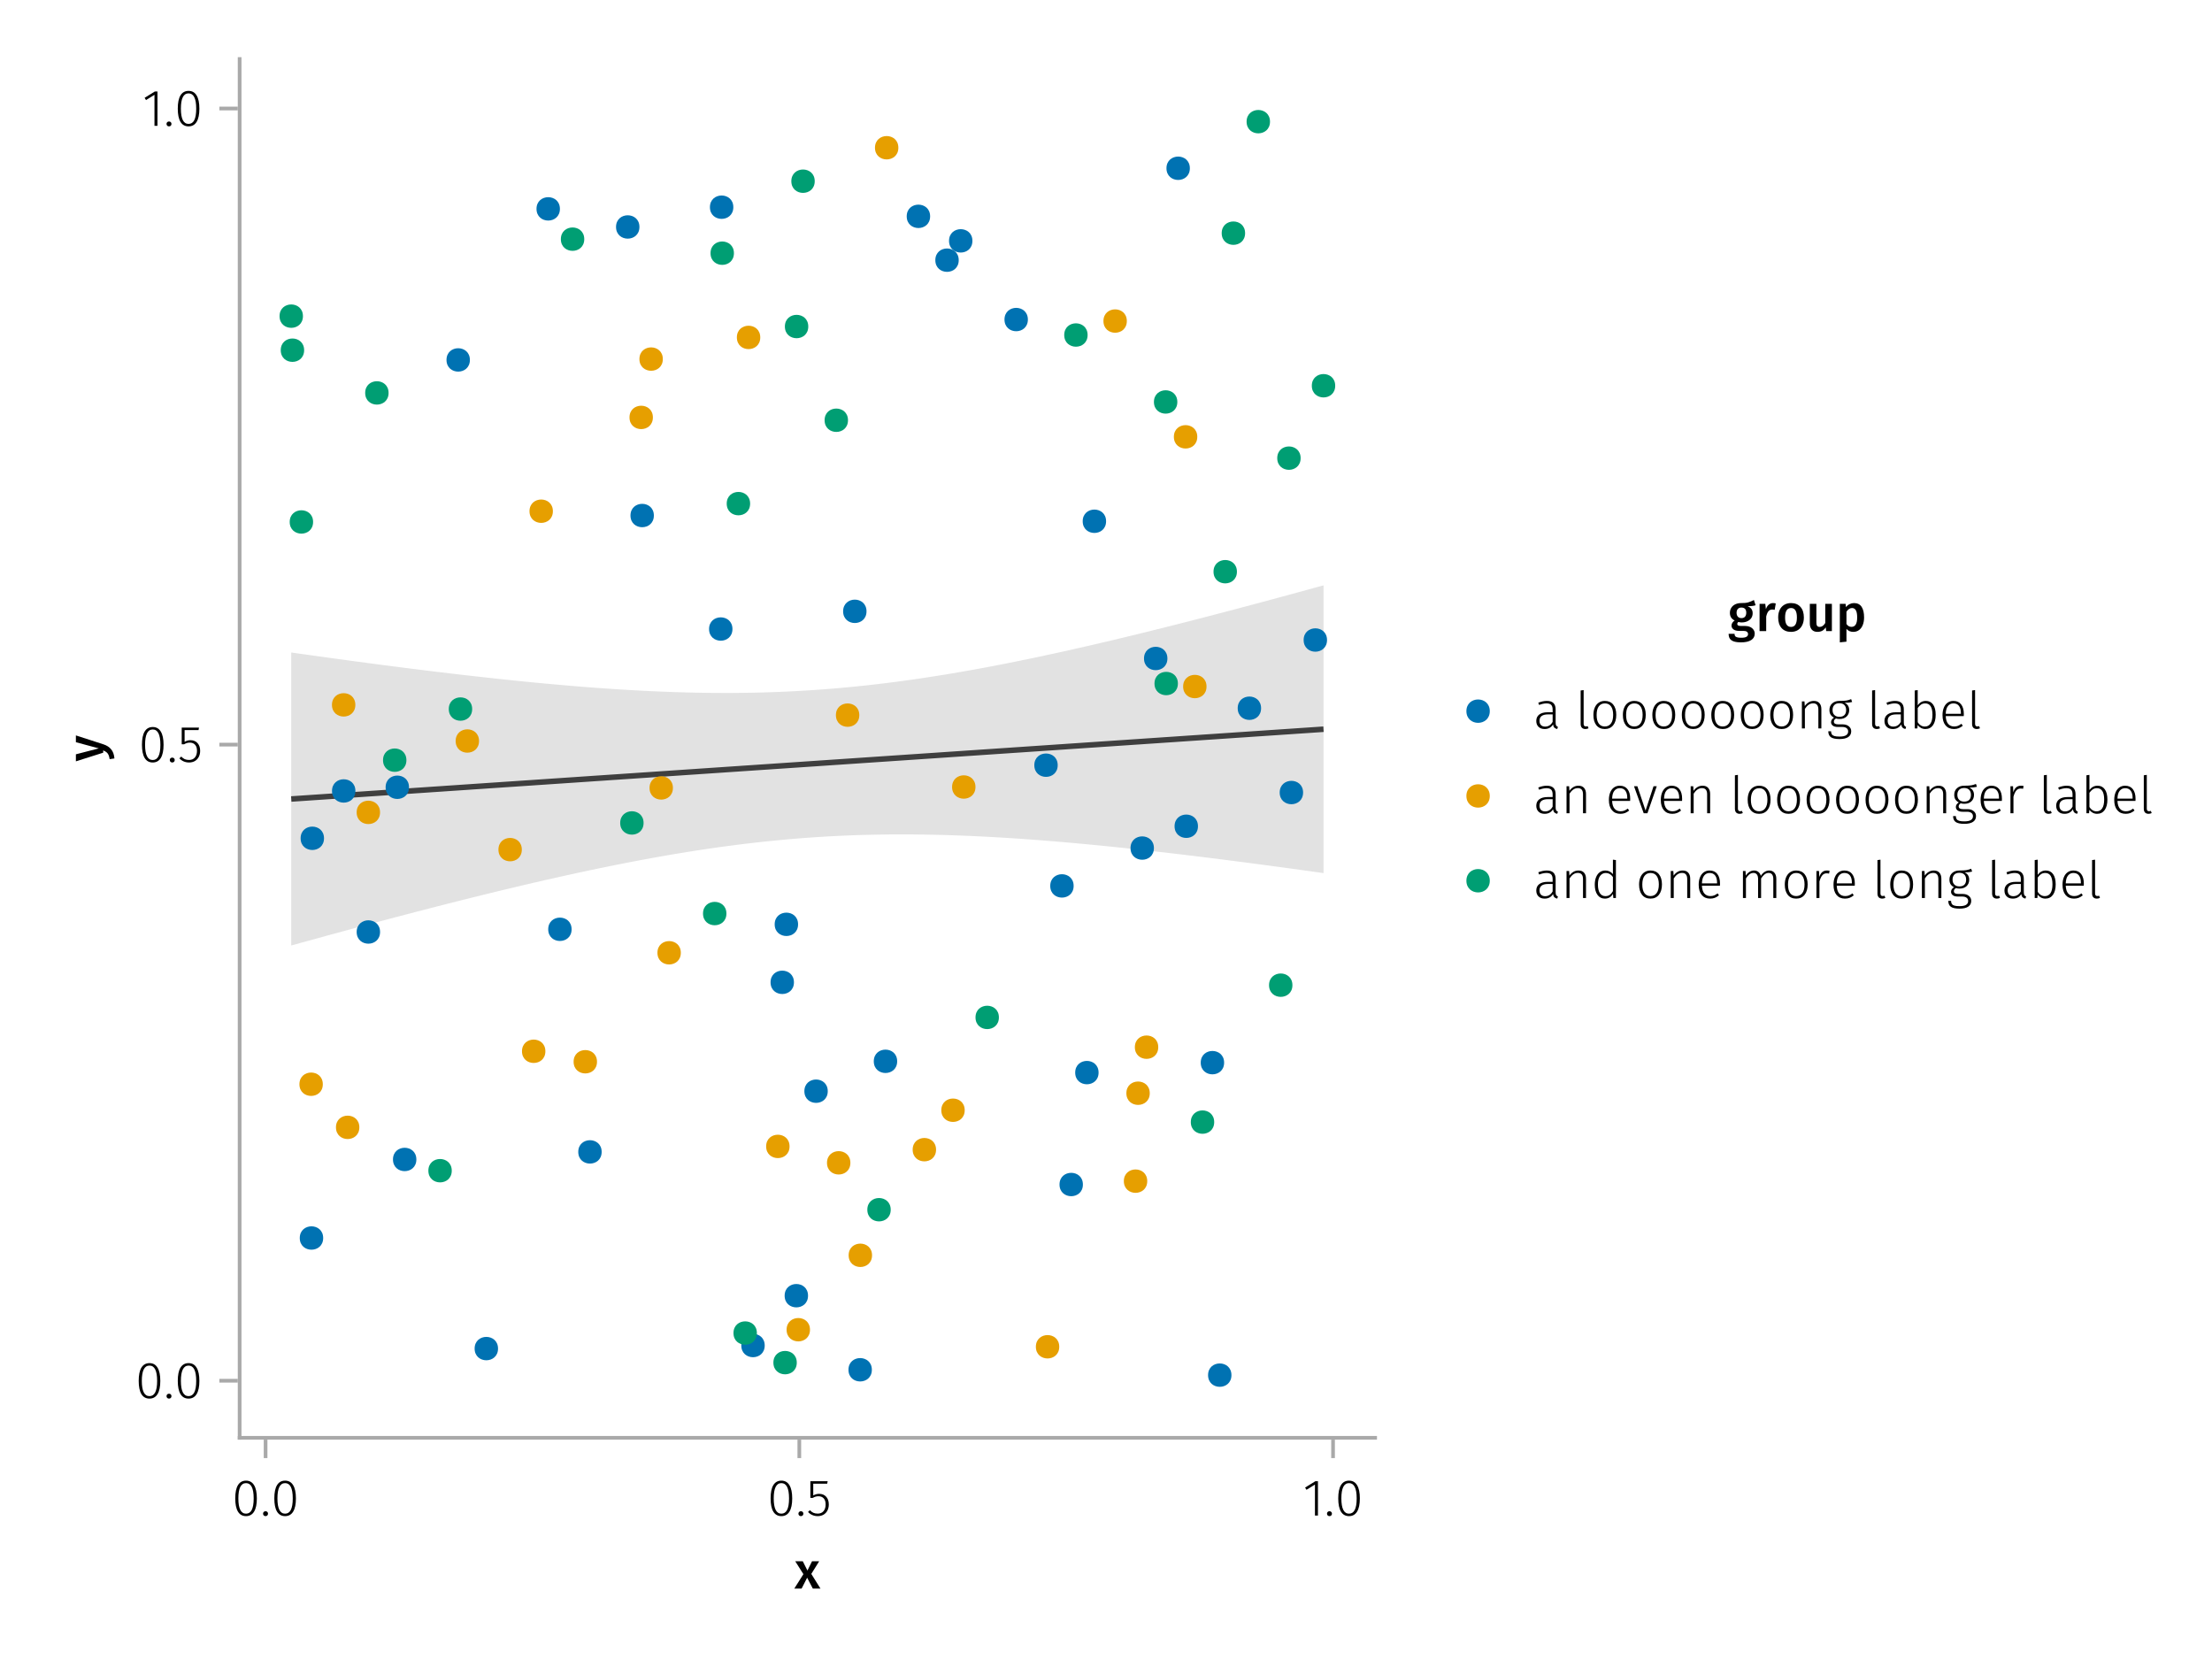 <?xml version="1.0" encoding="UTF-8"?>
<svg xmlns="http://www.w3.org/2000/svg" xmlns:xlink="http://www.w3.org/1999/xlink" width="600" height="450" viewBox="0 0 600 450">
<defs>
<g>
<g id="glyph-0-0-31455124">
<path d="M 4.562 -3.969 L 7.047 0 L 4.969 0 L 3.438 -2.938 L 1.938 0 L -0.047 0 L 2.422 -3.906 L 0.203 -7.406 L 2.25 -7.406 L 3.516 -4.891 L 4.766 -7.406 L 6.703 -7.406 Z M 4.562 -3.969 "/>
</g>
<g id="glyph-1-0-31455124">
<path d="M 3.844 -9.469 C 4.812 -9.469 5.539 -9.055 6.031 -8.234 C 6.531 -7.422 6.781 -6.223 6.781 -4.641 C 6.781 -3.078 6.531 -1.883 6.031 -1.062 C 5.531 -0.25 4.801 0.156 3.844 0.156 C 2.883 0.156 2.156 -0.25 1.656 -1.062 C 1.164 -1.883 0.922 -3.082 0.922 -4.656 C 0.922 -6.238 1.164 -7.438 1.656 -8.25 C 2.156 -9.062 2.883 -9.469 3.844 -9.469 Z M 3.844 -8.797 C 2.457 -8.797 1.766 -7.414 1.766 -4.656 C 1.766 -1.895 2.457 -0.516 3.844 -0.516 C 4.531 -0.516 5.047 -0.848 5.391 -1.516 C 5.742 -2.191 5.922 -3.234 5.922 -4.641 C 5.922 -6.055 5.742 -7.102 5.391 -7.781 C 5.047 -8.457 4.531 -8.797 3.844 -8.797 Z M 3.844 -8.797 "/>
</g>
<g id="glyph-1-1-31455124">
<path d="M 1.438 -1.172 C 1.633 -1.172 1.797 -1.109 1.922 -0.984 C 2.047 -0.859 2.109 -0.703 2.109 -0.516 C 2.109 -0.316 2.047 -0.156 1.922 -0.031 C 1.797 0.094 1.633 0.156 1.438 0.156 C 1.25 0.156 1.086 0.094 0.953 -0.031 C 0.828 -0.164 0.766 -0.328 0.766 -0.516 C 0.766 -0.703 0.828 -0.859 0.953 -0.984 C 1.086 -1.109 1.25 -1.172 1.438 -1.172 Z M 1.438 -1.172 "/>
</g>
<g id="glyph-2-0-31455124">
<path d="M 1.438 -1.172 C 1.633 -1.172 1.797 -1.109 1.922 -0.984 C 2.047 -0.859 2.109 -0.703 2.109 -0.516 C 2.109 -0.316 2.047 -0.156 1.922 -0.031 C 1.797 0.094 1.633 0.156 1.438 0.156 C 1.25 0.156 1.086 0.094 0.953 -0.031 C 0.828 -0.164 0.766 -0.328 0.766 -0.516 C 0.766 -0.703 0.828 -0.859 0.953 -0.984 C 1.086 -1.109 1.25 -1.172 1.438 -1.172 Z M 1.438 -1.172 "/>
</g>
<g id="glyph-2-1-31455124">
<path d="M 3.844 -9.469 C 4.812 -9.469 5.539 -9.055 6.031 -8.234 C 6.531 -7.422 6.781 -6.223 6.781 -4.641 C 6.781 -3.078 6.531 -1.883 6.031 -1.062 C 5.531 -0.25 4.801 0.156 3.844 0.156 C 2.883 0.156 2.156 -0.25 1.656 -1.062 C 1.164 -1.883 0.922 -3.082 0.922 -4.656 C 0.922 -6.238 1.164 -7.438 1.656 -8.25 C 2.156 -9.062 2.883 -9.469 3.844 -9.469 Z M 3.844 -8.797 C 2.457 -8.797 1.766 -7.414 1.766 -4.656 C 1.766 -1.895 2.457 -0.516 3.844 -0.516 C 4.531 -0.516 5.047 -0.848 5.391 -1.516 C 5.742 -2.191 5.922 -3.234 5.922 -4.641 C 5.922 -6.055 5.742 -7.102 5.391 -7.781 C 5.047 -8.457 4.531 -8.797 3.844 -8.797 Z M 3.844 -8.797 "/>
</g>
<g id="glyph-3-0-31455124">
<path d="M 3.844 -9.469 C 4.812 -9.469 5.539 -9.055 6.031 -8.234 C 6.531 -7.422 6.781 -6.223 6.781 -4.641 C 6.781 -3.078 6.531 -1.883 6.031 -1.062 C 5.531 -0.25 4.801 0.156 3.844 0.156 C 2.883 0.156 2.156 -0.25 1.656 -1.062 C 1.164 -1.883 0.922 -3.082 0.922 -4.656 C 0.922 -6.238 1.164 -7.438 1.656 -8.25 C 2.156 -9.062 2.883 -9.469 3.844 -9.469 Z M 3.844 -8.797 C 2.457 -8.797 1.766 -7.414 1.766 -4.656 C 1.766 -1.895 2.457 -0.516 3.844 -0.516 C 4.531 -0.516 5.047 -0.848 5.391 -1.516 C 5.742 -2.191 5.922 -3.234 5.922 -4.641 C 5.922 -6.055 5.742 -7.102 5.391 -7.781 C 5.047 -8.457 4.531 -8.797 3.844 -8.797 Z M 3.844 -8.797 "/>
</g>
<g id="glyph-4-0-31455124">
<path d="M 1.438 -1.172 C 1.633 -1.172 1.797 -1.109 1.922 -0.984 C 2.047 -0.859 2.109 -0.703 2.109 -0.516 C 2.109 -0.316 2.047 -0.156 1.922 -0.031 C 1.797 0.094 1.633 0.156 1.438 0.156 C 1.25 0.156 1.086 0.094 0.953 -0.031 C 0.828 -0.164 0.766 -0.328 0.766 -0.516 C 0.766 -0.703 0.828 -0.859 0.953 -0.984 C 1.086 -1.109 1.25 -1.172 1.438 -1.172 Z M 1.438 -1.172 "/>
</g>
<g id="glyph-4-1-31455124">
<path d="M 5.672 -8.641 L 1.891 -8.641 L 1.891 -5.453 C 2.398 -5.742 2.93 -5.891 3.484 -5.891 C 4.285 -5.891 4.922 -5.629 5.391 -5.109 C 5.867 -4.598 6.109 -3.895 6.109 -3 C 6.109 -2.395 5.984 -1.848 5.734 -1.359 C 5.484 -0.879 5.129 -0.504 4.672 -0.234 C 4.223 0.023 3.703 0.156 3.109 0.156 C 2.066 0.156 1.188 -0.219 0.469 -0.969 L 0.984 -1.453 C 1.273 -1.141 1.586 -0.906 1.922 -0.75 C 2.266 -0.602 2.66 -0.531 3.109 -0.531 C 3.773 -0.531 4.297 -0.75 4.672 -1.188 C 5.055 -1.633 5.25 -2.242 5.25 -3.016 C 5.25 -3.754 5.07 -4.305 4.719 -4.672 C 4.375 -5.047 3.898 -5.234 3.297 -5.234 C 3.004 -5.234 2.742 -5.195 2.516 -5.125 C 2.285 -5.062 2.031 -4.945 1.75 -4.781 L 1.109 -4.781 L 1.109 -9.312 L 5.797 -9.312 Z M 5.672 -8.641 "/>
</g>
<g id="glyph-4-2-31455124">
<path d="M 3.844 -9.469 C 4.812 -9.469 5.539 -9.055 6.031 -8.234 C 6.531 -7.422 6.781 -6.223 6.781 -4.641 C 6.781 -3.078 6.531 -1.883 6.031 -1.062 C 5.531 -0.25 4.801 0.156 3.844 0.156 C 2.883 0.156 2.156 -0.25 1.656 -1.062 C 1.164 -1.883 0.922 -3.082 0.922 -4.656 C 0.922 -6.238 1.164 -7.438 1.656 -8.25 C 2.156 -9.062 2.883 -9.469 3.844 -9.469 Z M 3.844 -8.797 C 2.457 -8.797 1.766 -7.414 1.766 -4.656 C 1.766 -1.895 2.457 -0.516 3.844 -0.516 C 4.531 -0.516 5.047 -0.848 5.391 -1.516 C 5.742 -2.191 5.922 -3.234 5.922 -4.641 C 5.922 -6.055 5.742 -7.102 5.391 -7.781 C 5.047 -8.457 4.531 -8.797 3.844 -8.797 Z M 3.844 -8.797 "/>
</g>
<g id="glyph-5-0-31455124">
<path d="M 4.094 -9.312 L 4.094 0 L 3.281 0 L 3.281 -8.406 L 0.984 -6.984 L 0.609 -7.594 L 3.391 -9.312 Z M 4.094 -9.312 "/>
</g>
<g id="glyph-5-1-31455124">
<path d="M 3.844 -9.469 C 4.812 -9.469 5.539 -9.055 6.031 -8.234 C 6.531 -7.422 6.781 -6.223 6.781 -4.641 C 6.781 -3.078 6.531 -1.883 6.031 -1.062 C 5.531 -0.25 4.801 0.156 3.844 0.156 C 2.883 0.156 2.156 -0.25 1.656 -1.062 C 1.164 -1.883 0.922 -3.082 0.922 -4.656 C 0.922 -6.238 1.164 -7.438 1.656 -8.25 C 2.156 -9.062 2.883 -9.469 3.844 -9.469 Z M 3.844 -8.797 C 2.457 -8.797 1.766 -7.414 1.766 -4.656 C 1.766 -1.895 2.457 -0.516 3.844 -0.516 C 4.531 -0.516 5.047 -0.848 5.391 -1.516 C 5.742 -2.191 5.922 -3.234 5.922 -4.641 C 5.922 -6.055 5.742 -7.102 5.391 -7.781 C 5.047 -8.457 4.531 -8.797 3.844 -8.797 Z M 3.844 -8.797 "/>
</g>
<g id="glyph-5-2-31455124">
<path d="M 2.703 0.156 C 2.297 0.156 1.977 0.039 1.75 -0.188 C 1.52 -0.426 1.406 -0.773 1.406 -1.234 L 1.406 -10.297 L 2.219 -10.406 L 2.219 -1.266 C 2.219 -0.785 2.414 -0.547 2.812 -0.547 C 3.008 -0.547 3.176 -0.578 3.312 -0.641 L 3.547 -0.047 C 3.285 0.086 3.004 0.156 2.703 0.156 Z M 2.703 0.156 "/>
</g>
<g id="glyph-5-3-31455124">
<path d="M 4 -7.469 C 4.969 -7.469 5.723 -7.133 6.266 -6.469 C 6.816 -5.801 7.094 -4.875 7.094 -3.688 C 7.094 -2.5 6.816 -1.562 6.266 -0.875 C 5.711 -0.188 4.953 0.156 3.984 0.156 C 3.016 0.156 2.254 -0.18 1.703 -0.859 C 1.16 -1.535 0.891 -2.469 0.891 -3.656 C 0.891 -4.426 1.016 -5.098 1.266 -5.672 C 1.523 -6.254 1.883 -6.695 2.344 -7 C 2.812 -7.312 3.363 -7.469 4 -7.469 Z M 4 -6.797 C 3.289 -6.797 2.738 -6.523 2.344 -5.984 C 1.957 -5.453 1.766 -4.676 1.766 -3.656 C 1.766 -2.633 1.957 -1.859 2.344 -1.328 C 2.727 -0.797 3.273 -0.531 3.984 -0.531 C 4.691 -0.531 5.242 -0.797 5.641 -1.328 C 6.047 -1.859 6.25 -2.645 6.25 -3.688 C 6.25 -4.695 6.051 -5.469 5.656 -6 C 5.27 -6.531 4.719 -6.797 4 -6.797 Z M 4 -6.797 "/>
</g>
<g id="glyph-5-4-31455124">
<path d="M 4.719 -7.469 C 5.383 -7.469 5.891 -7.27 6.234 -6.875 C 6.586 -6.488 6.766 -5.941 6.766 -5.234 L 6.766 0 L 5.953 0 L 5.953 -5.125 C 5.953 -5.707 5.832 -6.133 5.594 -6.406 C 5.363 -6.676 5.02 -6.812 4.562 -6.812 C 4.094 -6.812 3.676 -6.68 3.312 -6.422 C 2.957 -6.172 2.617 -5.801 2.297 -5.312 L 2.297 0 L 1.484 0 L 1.484 -7.328 L 2.188 -7.328 L 2.266 -6.078 C 2.566 -6.516 2.922 -6.852 3.328 -7.094 C 3.742 -7.344 4.207 -7.469 4.719 -7.469 Z M 4.719 -7.469 "/>
</g>
<g id="glyph-5-5-31455124">
<path d="M 6.938 -7.172 C 6.488 -7.047 5.812 -6.973 4.906 -6.953 C 5.727 -6.566 6.141 -5.906 6.141 -4.969 C 6.141 -4.25 5.898 -3.664 5.422 -3.219 C 4.953 -2.781 4.312 -2.562 3.5 -2.562 C 3.133 -2.562 2.816 -2.609 2.547 -2.703 C 2.367 -2.598 2.227 -2.473 2.125 -2.328 C 2.031 -2.18 1.984 -2.023 1.984 -1.859 C 1.984 -1.359 2.375 -1.109 3.156 -1.109 L 4.344 -1.109 C 5.062 -1.109 5.629 -0.93 6.047 -0.578 C 6.473 -0.234 6.688 0.211 6.688 0.766 C 6.688 1.441 6.422 1.961 5.891 2.328 C 5.359 2.691 4.566 2.875 3.516 2.875 C 2.422 2.875 1.641 2.707 1.172 2.375 C 0.703 2.039 0.469 1.504 0.469 0.766 L 1.219 0.766 C 1.227 1.117 1.301 1.398 1.438 1.609 C 1.582 1.816 1.816 1.969 2.141 2.062 C 2.461 2.156 2.922 2.203 3.516 2.203 C 4.336 2.203 4.93 2.082 5.297 1.844 C 5.672 1.602 5.859 1.258 5.859 0.812 C 5.859 0.414 5.711 0.113 5.422 -0.094 C 5.141 -0.301 4.738 -0.406 4.219 -0.406 L 3.031 -0.406 C 2.445 -0.406 2 -0.523 1.688 -0.766 C 1.375 -1.016 1.219 -1.32 1.219 -1.688 C 1.219 -1.938 1.285 -2.164 1.422 -2.375 C 1.566 -2.594 1.766 -2.781 2.016 -2.938 C 1.598 -3.156 1.285 -3.43 1.078 -3.766 C 0.879 -4.098 0.781 -4.508 0.781 -5 C 0.781 -5.738 1.023 -6.332 1.516 -6.781 C 2.016 -7.238 2.664 -7.469 3.469 -7.469 C 4.352 -7.469 5 -7.504 5.406 -7.578 C 5.812 -7.648 6.234 -7.773 6.672 -7.953 Z M 3.469 -6.844 C 2.863 -6.844 2.406 -6.676 2.094 -6.344 C 1.781 -6.008 1.625 -5.562 1.625 -5 C 1.625 -4.414 1.789 -3.961 2.125 -3.641 C 2.457 -3.316 2.906 -3.156 3.469 -3.156 C 4.07 -3.156 4.531 -3.312 4.844 -3.625 C 5.156 -3.945 5.312 -4.398 5.312 -4.984 C 5.312 -5.566 5.156 -6.02 4.844 -6.344 C 4.531 -6.676 4.07 -6.844 3.469 -6.844 Z M 3.469 -6.844 "/>
</g>
<g id="glyph-5-6-31455124">
<path d="M 6.031 -1.625 C 6.031 -1.238 6.078 -0.961 6.172 -0.797 C 6.273 -0.629 6.438 -0.504 6.656 -0.422 L 6.469 0.156 C 6.133 0.094 5.875 -0.031 5.688 -0.219 C 5.508 -0.406 5.391 -0.691 5.328 -1.078 C 4.828 -0.254 4.066 0.156 3.047 0.156 C 2.348 0.156 1.797 -0.039 1.391 -0.438 C 0.984 -0.832 0.781 -1.363 0.781 -2.031 C 0.781 -2.781 1.047 -3.359 1.578 -3.766 C 2.117 -4.18 2.867 -4.391 3.828 -4.391 L 5.219 -4.391 L 5.219 -5.109 C 5.219 -5.691 5.086 -6.117 4.828 -6.391 C 4.566 -6.66 4.133 -6.797 3.531 -6.797 C 2.969 -6.797 2.305 -6.656 1.547 -6.375 L 1.328 -6.984 C 2.148 -7.305 2.922 -7.469 3.641 -7.469 C 5.234 -7.469 6.031 -6.695 6.031 -5.156 Z M 3.188 -0.5 C 4.07 -0.5 4.75 -0.93 5.219 -1.797 L 5.219 -3.812 L 3.953 -3.812 C 3.203 -3.812 2.629 -3.664 2.234 -3.375 C 1.848 -3.082 1.656 -2.648 1.656 -2.078 C 1.656 -1.566 1.789 -1.176 2.062 -0.906 C 2.332 -0.633 2.707 -0.5 3.188 -0.5 Z M 3.188 -0.5 "/>
</g>
<g id="glyph-5-7-31455124">
<path d="M 4.5 -7.469 C 5.344 -7.469 6 -7.141 6.469 -6.484 C 6.938 -5.836 7.172 -4.91 7.172 -3.703 C 7.172 -2.516 6.926 -1.57 6.438 -0.875 C 5.945 -0.188 5.258 0.156 4.375 0.156 C 3.938 0.156 3.535 0.055 3.172 -0.141 C 2.816 -0.336 2.52 -0.598 2.281 -0.922 L 2.203 0 L 1.484 0 L 1.484 -10.297 L 2.297 -10.406 L 2.297 -6.297 C 2.867 -7.078 3.602 -7.469 4.5 -7.469 Z M 4.234 -0.516 C 4.891 -0.516 5.395 -0.781 5.75 -1.312 C 6.113 -1.852 6.297 -2.648 6.297 -3.703 C 6.297 -5.766 5.641 -6.797 4.328 -6.797 C 3.891 -6.797 3.508 -6.688 3.188 -6.469 C 2.875 -6.25 2.578 -5.941 2.297 -5.547 L 2.297 -1.688 C 2.523 -1.32 2.801 -1.035 3.125 -0.828 C 3.457 -0.617 3.828 -0.516 4.234 -0.516 Z M 4.234 -0.516 "/>
</g>
<g id="glyph-5-8-31455124">
<path d="M 6.672 -3.938 C 6.672 -3.727 6.664 -3.531 6.656 -3.344 L 1.766 -3.344 C 1.805 -2.395 2.031 -1.688 2.438 -1.219 C 2.844 -0.758 3.379 -0.531 4.047 -0.531 C 4.43 -0.531 4.77 -0.586 5.062 -0.703 C 5.352 -0.816 5.672 -1.004 6.016 -1.266 L 6.391 -0.734 C 6.035 -0.441 5.664 -0.219 5.281 -0.062 C 4.895 0.082 4.469 0.156 4 0.156 C 3.031 0.156 2.27 -0.172 1.719 -0.828 C 1.164 -1.492 0.891 -2.414 0.891 -3.594 C 0.891 -4.375 1.008 -5.055 1.25 -5.641 C 1.488 -6.223 1.828 -6.672 2.266 -6.984 C 2.711 -7.305 3.234 -7.469 3.828 -7.469 C 4.754 -7.469 5.457 -7.156 5.938 -6.531 C 6.426 -5.906 6.672 -5.039 6.672 -3.938 Z M 5.875 -4.188 C 5.875 -5.008 5.703 -5.648 5.359 -6.109 C 5.023 -6.566 4.52 -6.797 3.844 -6.797 C 3.238 -6.797 2.75 -6.562 2.375 -6.094 C 2 -5.633 1.797 -4.926 1.766 -3.969 L 5.875 -3.969 Z M 5.875 -4.188 "/>
</g>
<g id="glyph-5-9-31455124">
</g>
<g id="glyph-5-10-31455124">
<path d="M 6.375 -7.328 L 3.844 0 L 2.828 0 L 0.203 -7.328 L 1.109 -7.328 L 3.328 -0.719 L 5.5 -7.328 Z M 6.375 -7.328 "/>
</g>
<g id="glyph-5-11-31455124">
<path d="M 8.625 -7.469 C 9.207 -7.469 9.672 -7.266 10.016 -6.859 C 10.359 -6.461 10.531 -5.922 10.531 -5.234 L 10.531 0 L 9.719 0 L 9.719 -5.125 C 9.719 -5.695 9.609 -6.117 9.391 -6.391 C 9.172 -6.672 8.863 -6.812 8.469 -6.812 C 8.062 -6.812 7.691 -6.68 7.359 -6.422 C 7.035 -6.16 6.719 -5.789 6.406 -5.312 L 6.406 0 L 5.594 0 L 5.594 -5.125 C 5.594 -5.695 5.484 -6.117 5.266 -6.391 C 5.047 -6.672 4.742 -6.812 4.359 -6.812 C 3.93 -6.812 3.555 -6.68 3.234 -6.422 C 2.91 -6.16 2.598 -5.789 2.297 -5.312 L 2.297 0 L 1.484 0 L 1.484 -7.328 L 2.188 -7.328 L 2.25 -6.078 C 2.531 -6.516 2.863 -6.852 3.25 -7.094 C 3.633 -7.344 4.055 -7.469 4.516 -7.469 C 4.973 -7.469 5.359 -7.336 5.672 -7.078 C 5.992 -6.828 6.211 -6.473 6.328 -6.016 C 6.617 -6.473 6.957 -6.828 7.344 -7.078 C 7.727 -7.336 8.156 -7.469 8.625 -7.469 Z M 8.625 -7.469 "/>
</g>
<g id="glyph-5-12-31455124">
<path d="M 4.328 -7.469 C 4.617 -7.469 4.859 -7.441 5.047 -7.391 L 4.906 -6.625 C 4.695 -6.676 4.477 -6.703 4.25 -6.703 C 3.758 -6.703 3.363 -6.52 3.062 -6.156 C 2.758 -5.801 2.504 -5.242 2.297 -4.484 L 2.297 0 L 1.484 0 L 1.484 -7.328 L 2.188 -7.328 L 2.25 -5.688 C 2.445 -6.289 2.711 -6.738 3.047 -7.031 C 3.391 -7.32 3.816 -7.469 4.328 -7.469 Z M 4.328 -7.469 "/>
</g>
<g id="glyph-6-0-31455124">
<path d="M 1.438 -1.172 C 1.633 -1.172 1.797 -1.109 1.922 -0.984 C 2.047 -0.859 2.109 -0.703 2.109 -0.516 C 2.109 -0.316 2.047 -0.156 1.922 -0.031 C 1.797 0.094 1.633 0.156 1.438 0.156 C 1.25 0.156 1.086 0.094 0.953 -0.031 C 0.828 -0.164 0.766 -0.328 0.766 -0.516 C 0.766 -0.703 0.828 -0.859 0.953 -0.984 C 1.086 -1.109 1.25 -1.172 1.438 -1.172 Z M 1.438 -1.172 "/>
</g>
<g id="glyph-6-1-31455124">
<path d="M 4 -7.469 C 4.969 -7.469 5.723 -7.133 6.266 -6.469 C 6.816 -5.801 7.094 -4.875 7.094 -3.688 C 7.094 -2.5 6.816 -1.562 6.266 -0.875 C 5.711 -0.188 4.953 0.156 3.984 0.156 C 3.016 0.156 2.254 -0.18 1.703 -0.859 C 1.16 -1.535 0.891 -2.469 0.891 -3.656 C 0.891 -4.426 1.016 -5.098 1.266 -5.672 C 1.523 -6.254 1.883 -6.695 2.344 -7 C 2.812 -7.312 3.363 -7.469 4 -7.469 Z M 4 -6.797 C 3.289 -6.797 2.738 -6.523 2.344 -5.984 C 1.957 -5.453 1.766 -4.676 1.766 -3.656 C 1.766 -2.633 1.957 -1.859 2.344 -1.328 C 2.727 -0.797 3.273 -0.531 3.984 -0.531 C 4.691 -0.531 5.242 -0.797 5.641 -1.328 C 6.047 -1.859 6.25 -2.645 6.25 -3.688 C 6.25 -4.695 6.051 -5.469 5.656 -6 C 5.27 -6.531 4.719 -6.797 4 -6.797 Z M 4 -6.797 "/>
</g>
<g id="glyph-6-2-31455124">
</g>
<g id="glyph-6-3-31455124">
<path d="M 4.719 -7.469 C 5.383 -7.469 5.891 -7.27 6.234 -6.875 C 6.586 -6.488 6.766 -5.941 6.766 -5.234 L 6.766 0 L 5.953 0 L 5.953 -5.125 C 5.953 -5.707 5.832 -6.133 5.594 -6.406 C 5.363 -6.676 5.02 -6.812 4.562 -6.812 C 4.094 -6.812 3.676 -6.68 3.312 -6.422 C 2.957 -6.172 2.617 -5.801 2.297 -5.312 L 2.297 0 L 1.484 0 L 1.484 -7.328 L 2.188 -7.328 L 2.266 -6.078 C 2.566 -6.516 2.922 -6.852 3.328 -7.094 C 3.742 -7.344 4.207 -7.469 4.719 -7.469 Z M 4.719 -7.469 "/>
</g>
<g id="glyph-6-4-31455124">
<path d="M 2.703 0.156 C 2.297 0.156 1.977 0.039 1.75 -0.188 C 1.52 -0.426 1.406 -0.773 1.406 -1.234 L 1.406 -10.297 L 2.219 -10.406 L 2.219 -1.266 C 2.219 -0.785 2.414 -0.547 2.812 -0.547 C 3.008 -0.547 3.176 -0.578 3.312 -0.641 L 3.547 -0.047 C 3.285 0.086 3.004 0.156 2.703 0.156 Z M 2.703 0.156 "/>
</g>
<g id="glyph-6-5-31455124">
<path d="M 6.703 -10.297 L 6.703 0 L 6 0 L 5.906 -1.125 C 5.406 -0.27 4.672 0.156 3.703 0.156 C 2.859 0.156 2.191 -0.18 1.703 -0.859 C 1.211 -1.535 0.969 -2.457 0.969 -3.625 C 0.969 -4.383 1.082 -5.051 1.312 -5.625 C 1.539 -6.207 1.867 -6.66 2.297 -6.984 C 2.734 -7.305 3.25 -7.469 3.844 -7.469 C 4.664 -7.469 5.348 -7.141 5.891 -6.484 L 5.891 -10.406 Z M 3.844 -0.516 C 4.301 -0.516 4.691 -0.625 5.016 -0.844 C 5.336 -1.07 5.629 -1.414 5.891 -1.875 L 5.891 -5.703 C 5.367 -6.43 4.727 -6.797 3.969 -6.797 C 3.312 -6.797 2.785 -6.52 2.391 -5.969 C 2.004 -5.426 1.816 -4.648 1.828 -3.641 C 1.828 -2.629 2.004 -1.852 2.359 -1.312 C 2.711 -0.781 3.207 -0.516 3.844 -0.516 Z M 3.844 -0.516 "/>
</g>
<g id="glyph-7-0-31455124">
<path d="M 0.031 -4.656 C 0.945 -4.363 1.656 -3.91 2.156 -3.297 C 2.664 -2.691 2.961 -1.863 3.047 -0.812 L 1.75 -0.625 C 1.676 -1.113 1.57 -1.504 1.438 -1.797 C 1.301 -2.086 1.117 -2.32 0.891 -2.5 C 0.672 -2.676 0.375 -2.844 0 -3 L 0 -2.375 L -7.406 -0.031 L -7.406 -1.938 L -1.188 -3.547 L -7.406 -5.219 L -7.406 -7.062 Z M 0.031 -4.656 "/>
</g>
<g id="glyph-8-0-31455124">
<path d="M 3.844 -9.469 C 4.812 -9.469 5.539 -9.055 6.031 -8.234 C 6.531 -7.422 6.781 -6.223 6.781 -4.641 C 6.781 -3.078 6.531 -1.883 6.031 -1.062 C 5.531 -0.25 4.801 0.156 3.844 0.156 C 2.883 0.156 2.156 -0.25 1.656 -1.062 C 1.164 -1.883 0.922 -3.082 0.922 -4.656 C 0.922 -6.238 1.164 -7.438 1.656 -8.25 C 2.156 -9.062 2.883 -9.469 3.844 -9.469 Z M 3.844 -8.797 C 2.457 -8.797 1.766 -7.414 1.766 -4.656 C 1.766 -1.895 2.457 -0.516 3.844 -0.516 C 4.531 -0.516 5.047 -0.848 5.391 -1.516 C 5.742 -2.191 5.922 -3.234 5.922 -4.641 C 5.922 -6.055 5.742 -7.102 5.391 -7.781 C 5.047 -8.457 4.531 -8.797 3.844 -8.797 Z M 3.844 -8.797 "/>
</g>
<g id="glyph-9-0-31455124">
<path d="M 3.844 -9.469 C 4.812 -9.469 5.539 -9.055 6.031 -8.234 C 6.531 -7.422 6.781 -6.223 6.781 -4.641 C 6.781 -3.078 6.531 -1.883 6.031 -1.062 C 5.531 -0.25 4.801 0.156 3.844 0.156 C 2.883 0.156 2.156 -0.25 1.656 -1.062 C 1.164 -1.883 0.922 -3.082 0.922 -4.656 C 0.922 -6.238 1.164 -7.438 1.656 -8.25 C 2.156 -9.062 2.883 -9.469 3.844 -9.469 Z M 3.844 -8.797 C 2.457 -8.797 1.766 -7.414 1.766 -4.656 C 1.766 -1.895 2.457 -0.516 3.844 -0.516 C 4.531 -0.516 5.047 -0.848 5.391 -1.516 C 5.742 -2.191 5.922 -3.234 5.922 -4.641 C 5.922 -6.055 5.742 -7.102 5.391 -7.781 C 5.047 -8.457 4.531 -8.797 3.844 -8.797 Z M 3.844 -8.797 "/>
</g>
<g id="glyph-10-0-31455124">
<path d="M 1.438 -1.172 C 1.633 -1.172 1.797 -1.109 1.922 -0.984 C 2.047 -0.859 2.109 -0.703 2.109 -0.516 C 2.109 -0.316 2.047 -0.156 1.922 -0.031 C 1.797 0.094 1.633 0.156 1.438 0.156 C 1.25 0.156 1.086 0.094 0.953 -0.031 C 0.828 -0.164 0.766 -0.328 0.766 -0.516 C 0.766 -0.703 0.828 -0.859 0.953 -0.984 C 1.086 -1.109 1.25 -1.172 1.438 -1.172 Z M 1.438 -1.172 "/>
</g>
<g id="glyph-11-0-31455124">
<path d="M 5.672 -8.641 L 1.891 -8.641 L 1.891 -5.453 C 2.398 -5.742 2.93 -5.891 3.484 -5.891 C 4.285 -5.891 4.922 -5.629 5.391 -5.109 C 5.867 -4.598 6.109 -3.895 6.109 -3 C 6.109 -2.395 5.984 -1.848 5.734 -1.359 C 5.484 -0.879 5.129 -0.504 4.672 -0.234 C 4.223 0.023 3.703 0.156 3.109 0.156 C 2.066 0.156 1.188 -0.219 0.469 -0.969 L 0.984 -1.453 C 1.273 -1.141 1.586 -0.906 1.922 -0.75 C 2.266 -0.602 2.66 -0.531 3.109 -0.531 C 3.773 -0.531 4.297 -0.75 4.672 -1.188 C 5.055 -1.633 5.25 -2.242 5.25 -3.016 C 5.25 -3.754 5.07 -4.305 4.719 -4.672 C 4.375 -5.047 3.898 -5.234 3.297 -5.234 C 3.004 -5.234 2.742 -5.195 2.516 -5.125 C 2.285 -5.062 2.031 -4.945 1.75 -4.781 L 1.109 -4.781 L 1.109 -9.312 L 5.797 -9.312 Z M 5.672 -8.641 "/>
</g>
<g id="glyph-12-0-31455124">
<path d="M 4.094 -9.312 L 4.094 0 L 3.281 0 L 3.281 -8.406 L 0.984 -6.984 L 0.609 -7.594 L 3.391 -9.312 Z M 4.094 -9.312 "/>
</g>
<g id="glyph-12-1-31455124">
<path d="M 1.438 -1.172 C 1.633 -1.172 1.797 -1.109 1.922 -0.984 C 2.047 -0.859 2.109 -0.703 2.109 -0.516 C 2.109 -0.316 2.047 -0.156 1.922 -0.031 C 1.797 0.094 1.633 0.156 1.438 0.156 C 1.25 0.156 1.086 0.094 0.953 -0.031 C 0.828 -0.164 0.766 -0.328 0.766 -0.516 C 0.766 -0.703 0.828 -0.859 0.953 -0.984 C 1.086 -1.109 1.25 -1.172 1.438 -1.172 Z M 1.438 -1.172 "/>
</g>
<g id="glyph-13-0-31455124">
<path d="M 3.844 -9.469 C 4.812 -9.469 5.539 -9.055 6.031 -8.234 C 6.531 -7.422 6.781 -6.223 6.781 -4.641 C 6.781 -3.078 6.531 -1.883 6.031 -1.062 C 5.531 -0.25 4.801 0.156 3.844 0.156 C 2.883 0.156 2.156 -0.25 1.656 -1.062 C 1.164 -1.883 0.922 -3.082 0.922 -4.656 C 0.922 -6.238 1.164 -7.438 1.656 -8.25 C 2.156 -9.062 2.883 -9.469 3.844 -9.469 Z M 3.844 -8.797 C 2.457 -8.797 1.766 -7.414 1.766 -4.656 C 1.766 -1.895 2.457 -0.516 3.844 -0.516 C 4.531 -0.516 5.047 -0.848 5.391 -1.516 C 5.742 -2.191 5.922 -3.234 5.922 -4.641 C 5.922 -6.055 5.742 -7.102 5.391 -7.781 C 5.047 -8.457 4.531 -8.797 3.844 -8.797 Z M 3.844 -8.797 "/>
</g>
<g id="glyph-14-0-31455124">
<path d="M 7.516 -7.016 C 7.035 -6.848 6.32 -6.766 5.375 -6.766 C 5.832 -6.555 6.172 -6.301 6.391 -6 C 6.609 -5.695 6.719 -5.316 6.719 -4.859 C 6.719 -4.367 6.598 -3.938 6.359 -3.562 C 6.117 -3.195 5.77 -2.906 5.312 -2.688 C 4.863 -2.469 4.336 -2.359 3.734 -2.359 C 3.398 -2.359 3.109 -2.398 2.859 -2.484 C 2.648 -2.336 2.547 -2.156 2.547 -1.938 C 2.547 -1.582 2.844 -1.406 3.438 -1.406 L 4.578 -1.406 C 5.117 -1.406 5.594 -1.316 6 -1.141 C 6.406 -0.961 6.719 -0.711 6.938 -0.391 C 7.164 -0.078 7.281 0.281 7.281 0.688 C 7.281 1.438 6.961 2.016 6.328 2.422 C 5.691 2.836 4.773 3.047 3.578 3.047 C 2.723 3.047 2.051 2.957 1.562 2.781 C 1.07 2.602 0.723 2.348 0.516 2.016 C 0.305 1.68 0.203 1.254 0.203 0.734 L 1.812 0.734 C 1.812 0.992 1.859 1.195 1.953 1.344 C 2.055 1.488 2.238 1.598 2.5 1.672 C 2.758 1.754 3.129 1.797 3.609 1.797 C 4.297 1.797 4.773 1.707 5.047 1.531 C 5.328 1.363 5.469 1.125 5.469 0.812 C 5.469 0.531 5.359 0.312 5.141 0.156 C 4.93 0.008 4.625 -0.062 4.219 -0.062 L 3.094 -0.062 C 2.395 -0.062 1.867 -0.195 1.516 -0.469 C 1.16 -0.738 0.984 -1.082 0.984 -1.5 C 0.984 -1.758 1.055 -2.008 1.203 -2.25 C 1.359 -2.5 1.57 -2.707 1.844 -2.875 C 1.395 -3.102 1.066 -3.383 0.859 -3.719 C 0.648 -4.062 0.547 -4.473 0.547 -4.953 C 0.547 -5.484 0.676 -5.945 0.938 -6.344 C 1.195 -6.75 1.555 -7.062 2.016 -7.281 C 2.484 -7.5 3.016 -7.609 3.609 -7.609 C 4.391 -7.598 5.02 -7.66 5.5 -7.797 C 5.988 -7.93 6.508 -8.145 7.062 -8.438 Z M 3.641 -6.391 C 3.234 -6.391 2.914 -6.258 2.688 -6 C 2.469 -5.75 2.359 -5.41 2.359 -4.984 C 2.359 -4.535 2.473 -4.18 2.703 -3.922 C 2.93 -3.66 3.254 -3.531 3.672 -3.531 C 4.098 -3.531 4.422 -3.656 4.641 -3.906 C 4.867 -4.164 4.984 -4.531 4.984 -5 C 4.984 -5.926 4.535 -6.391 3.641 -6.391 Z M 3.641 -6.391 "/>
</g>
<g id="glyph-14-1-31455124">
<path d="M 4.109 -7.609 C 5.191 -7.609 6.039 -7.258 6.656 -6.562 C 7.27 -5.875 7.578 -4.922 7.578 -3.703 C 7.578 -2.93 7.438 -2.25 7.156 -1.656 C 6.875 -1.062 6.473 -0.602 5.953 -0.281 C 5.43 0.039 4.812 0.203 4.094 0.203 C 3 0.203 2.145 -0.141 1.531 -0.828 C 0.914 -1.523 0.609 -2.484 0.609 -3.703 C 0.609 -4.484 0.742 -5.164 1.016 -5.75 C 1.297 -6.344 1.703 -6.801 2.234 -7.125 C 2.766 -7.445 3.391 -7.609 4.109 -7.609 Z M 4.109 -6.266 C 3.023 -6.266 2.484 -5.41 2.484 -3.703 C 2.484 -2.828 2.617 -2.18 2.891 -1.766 C 3.16 -1.348 3.562 -1.141 4.094 -1.141 C 4.625 -1.141 5.02 -1.348 5.281 -1.766 C 5.551 -2.191 5.688 -2.836 5.688 -3.703 C 5.688 -4.578 5.551 -5.223 5.281 -5.641 C 5.02 -6.055 4.629 -6.266 4.109 -6.266 Z M 4.109 -6.266 "/>
</g>
<g id="glyph-14-2-31455124">
<path d="M 4.906 -7.609 C 5.844 -7.609 6.535 -7.27 6.984 -6.594 C 7.43 -5.914 7.656 -4.957 7.656 -3.719 C 7.656 -2.957 7.539 -2.281 7.312 -1.688 C 7.082 -1.094 6.742 -0.629 6.297 -0.297 C 5.859 0.035 5.336 0.203 4.734 0.203 C 3.953 0.203 3.332 -0.066 2.875 -0.609 L 2.875 2.859 L 1.078 3.047 L 1.078 -7.406 L 2.641 -7.406 L 2.75 -6.5 C 3.031 -6.875 3.359 -7.148 3.734 -7.328 C 4.109 -7.516 4.5 -7.609 4.906 -7.609 Z M 4.234 -1.156 C 5.266 -1.156 5.781 -2.004 5.781 -3.703 C 5.781 -4.609 5.66 -5.258 5.422 -5.656 C 5.191 -6.062 4.844 -6.266 4.375 -6.266 C 4.082 -6.266 3.805 -6.172 3.547 -5.984 C 3.285 -5.805 3.062 -5.566 2.875 -5.266 L 2.875 -1.938 C 3.219 -1.414 3.672 -1.156 4.234 -1.156 Z M 4.234 -1.156 "/>
</g>
<g id="glyph-15-0-31455124">
<path d="M 4.734 -7.609 C 5.004 -7.609 5.25 -7.57 5.469 -7.5 L 5.172 -5.766 C 4.941 -5.828 4.723 -5.859 4.516 -5.859 C 4.066 -5.859 3.719 -5.695 3.469 -5.375 C 3.219 -5.062 3.02 -4.586 2.875 -3.953 L 2.875 0 L 1.078 0 L 1.078 -7.406 L 2.625 -7.406 L 2.797 -5.953 C 2.973 -6.484 3.227 -6.891 3.562 -7.172 C 3.906 -7.461 4.297 -7.609 4.734 -7.609 Z M 4.734 -7.609 "/>
</g>
<g id="glyph-15-1-31455124">
<path d="M 7 0 L 5.453 0 L 5.344 -1.031 C 5.07 -0.613 4.754 -0.301 4.391 -0.094 C 4.023 0.102 3.586 0.203 3.078 0.203 C 2.422 0.203 1.91 0 1.547 -0.406 C 1.191 -0.812 1.016 -1.375 1.016 -2.094 L 1.016 -7.406 L 2.797 -7.406 L 2.797 -2.312 C 2.797 -1.895 2.867 -1.594 3.016 -1.406 C 3.16 -1.227 3.391 -1.141 3.703 -1.141 C 4.273 -1.141 4.773 -1.492 5.203 -2.203 L 5.203 -7.406 L 7 -7.406 Z M 7 0 "/>
</g>
<g id="glyph-16-0-31455124">
<path d="M 6.031 -1.625 C 6.031 -1.238 6.078 -0.961 6.172 -0.797 C 6.273 -0.629 6.438 -0.504 6.656 -0.422 L 6.469 0.156 C 6.133 0.094 5.875 -0.031 5.688 -0.219 C 5.508 -0.406 5.391 -0.691 5.328 -1.078 C 4.828 -0.254 4.066 0.156 3.047 0.156 C 2.348 0.156 1.797 -0.039 1.391 -0.438 C 0.984 -0.832 0.781 -1.363 0.781 -2.031 C 0.781 -2.781 1.047 -3.359 1.578 -3.766 C 2.117 -4.18 2.867 -4.391 3.828 -4.391 L 5.219 -4.391 L 5.219 -5.109 C 5.219 -5.691 5.086 -6.117 4.828 -6.391 C 4.566 -6.66 4.133 -6.797 3.531 -6.797 C 2.969 -6.797 2.305 -6.656 1.547 -6.375 L 1.328 -6.984 C 2.148 -7.305 2.922 -7.469 3.641 -7.469 C 5.234 -7.469 6.031 -6.695 6.031 -5.156 Z M 3.188 -0.5 C 4.07 -0.5 4.75 -0.93 5.219 -1.797 L 5.219 -3.812 L 3.953 -3.812 C 3.203 -3.812 2.629 -3.664 2.234 -3.375 C 1.848 -3.082 1.656 -2.648 1.656 -2.078 C 1.656 -1.566 1.789 -1.176 2.062 -0.906 C 2.332 -0.633 2.707 -0.5 3.188 -0.5 Z M 3.188 -0.5 "/>
</g>
<g id="glyph-16-1-31455124">
</g>
<g id="glyph-16-2-31455124">
<path d="M 4 -7.469 C 4.969 -7.469 5.723 -7.133 6.266 -6.469 C 6.816 -5.801 7.094 -4.875 7.094 -3.688 C 7.094 -2.5 6.816 -1.562 6.266 -0.875 C 5.711 -0.188 4.953 0.156 3.984 0.156 C 3.016 0.156 2.254 -0.18 1.703 -0.859 C 1.16 -1.535 0.891 -2.469 0.891 -3.656 C 0.891 -4.426 1.016 -5.098 1.266 -5.672 C 1.523 -6.254 1.883 -6.695 2.344 -7 C 2.812 -7.312 3.363 -7.469 4 -7.469 Z M 4 -6.797 C 3.289 -6.797 2.738 -6.523 2.344 -5.984 C 1.957 -5.453 1.766 -4.676 1.766 -3.656 C 1.766 -2.633 1.957 -1.859 2.344 -1.328 C 2.727 -0.797 3.273 -0.531 3.984 -0.531 C 4.691 -0.531 5.242 -0.797 5.641 -1.328 C 6.047 -1.859 6.25 -2.645 6.25 -3.688 C 6.25 -4.695 6.051 -5.469 5.656 -6 C 5.27 -6.531 4.719 -6.797 4 -6.797 Z M 4 -6.797 "/>
</g>
<g id="glyph-16-3-31455124">
<path d="M 2.703 0.156 C 2.297 0.156 1.977 0.039 1.75 -0.188 C 1.52 -0.426 1.406 -0.773 1.406 -1.234 L 1.406 -10.297 L 2.219 -10.406 L 2.219 -1.266 C 2.219 -0.785 2.414 -0.547 2.812 -0.547 C 3.008 -0.547 3.176 -0.578 3.312 -0.641 L 3.547 -0.047 C 3.285 0.086 3.004 0.156 2.703 0.156 Z M 2.703 0.156 "/>
</g>
<g id="glyph-16-4-31455124">
<path d="M 4.719 -7.469 C 5.383 -7.469 5.891 -7.27 6.234 -6.875 C 6.586 -6.488 6.766 -5.941 6.766 -5.234 L 6.766 0 L 5.953 0 L 5.953 -5.125 C 5.953 -5.707 5.832 -6.133 5.594 -6.406 C 5.363 -6.676 5.02 -6.812 4.562 -6.812 C 4.094 -6.812 3.676 -6.68 3.312 -6.422 C 2.957 -6.172 2.617 -5.801 2.297 -5.312 L 2.297 0 L 1.484 0 L 1.484 -7.328 L 2.188 -7.328 L 2.266 -6.078 C 2.566 -6.516 2.922 -6.852 3.328 -7.094 C 3.742 -7.344 4.207 -7.469 4.719 -7.469 Z M 4.719 -7.469 "/>
</g>
<g id="glyph-16-5-31455124">
<path d="M 6.672 -3.938 C 6.672 -3.727 6.664 -3.531 6.656 -3.344 L 1.766 -3.344 C 1.805 -2.395 2.031 -1.688 2.438 -1.219 C 2.844 -0.758 3.379 -0.531 4.047 -0.531 C 4.43 -0.531 4.77 -0.586 5.062 -0.703 C 5.352 -0.816 5.672 -1.004 6.016 -1.266 L 6.391 -0.734 C 6.035 -0.441 5.664 -0.219 5.281 -0.062 C 4.895 0.082 4.469 0.156 4 0.156 C 3.031 0.156 2.27 -0.172 1.719 -0.828 C 1.164 -1.492 0.891 -2.414 0.891 -3.594 C 0.891 -4.375 1.008 -5.055 1.25 -5.641 C 1.488 -6.223 1.828 -6.672 2.266 -6.984 C 2.711 -7.305 3.234 -7.469 3.828 -7.469 C 4.754 -7.469 5.457 -7.156 5.938 -6.531 C 6.426 -5.906 6.672 -5.039 6.672 -3.938 Z M 5.875 -4.188 C 5.875 -5.008 5.703 -5.648 5.359 -6.109 C 5.023 -6.566 4.52 -6.797 3.844 -6.797 C 3.238 -6.797 2.75 -6.562 2.375 -6.094 C 2 -5.633 1.797 -4.926 1.766 -3.969 L 5.875 -3.969 Z M 5.875 -4.188 "/>
</g>
<g id="glyph-17-0-31455124">
<path d="M 6.938 -7.172 C 6.488 -7.047 5.812 -6.973 4.906 -6.953 C 5.727 -6.566 6.141 -5.906 6.141 -4.969 C 6.141 -4.25 5.898 -3.664 5.422 -3.219 C 4.953 -2.781 4.312 -2.562 3.5 -2.562 C 3.133 -2.562 2.816 -2.609 2.547 -2.703 C 2.367 -2.598 2.227 -2.473 2.125 -2.328 C 2.031 -2.18 1.984 -2.023 1.984 -1.859 C 1.984 -1.359 2.375 -1.109 3.156 -1.109 L 4.344 -1.109 C 5.062 -1.109 5.629 -0.93 6.047 -0.578 C 6.473 -0.234 6.688 0.211 6.688 0.766 C 6.688 1.441 6.422 1.961 5.891 2.328 C 5.359 2.691 4.566 2.875 3.516 2.875 C 2.422 2.875 1.641 2.707 1.172 2.375 C 0.703 2.039 0.469 1.504 0.469 0.766 L 1.219 0.766 C 1.227 1.117 1.301 1.398 1.438 1.609 C 1.582 1.816 1.816 1.969 2.141 2.062 C 2.461 2.156 2.922 2.203 3.516 2.203 C 4.336 2.203 4.93 2.082 5.297 1.844 C 5.672 1.602 5.859 1.258 5.859 0.812 C 5.859 0.414 5.711 0.113 5.422 -0.094 C 5.141 -0.301 4.738 -0.406 4.219 -0.406 L 3.031 -0.406 C 2.445 -0.406 2 -0.523 1.688 -0.766 C 1.375 -1.016 1.219 -1.32 1.219 -1.688 C 1.219 -1.938 1.285 -2.164 1.422 -2.375 C 1.566 -2.594 1.766 -2.781 2.016 -2.938 C 1.598 -3.156 1.285 -3.43 1.078 -3.766 C 0.879 -4.098 0.781 -4.508 0.781 -5 C 0.781 -5.738 1.023 -6.332 1.516 -6.781 C 2.016 -7.238 2.664 -7.469 3.469 -7.469 C 4.352 -7.469 5 -7.504 5.406 -7.578 C 5.812 -7.648 6.234 -7.773 6.672 -7.953 Z M 3.469 -6.844 C 2.863 -6.844 2.406 -6.676 2.094 -6.344 C 1.781 -6.008 1.625 -5.562 1.625 -5 C 1.625 -4.414 1.789 -3.961 2.125 -3.641 C 2.457 -3.316 2.906 -3.156 3.469 -3.156 C 4.07 -3.156 4.531 -3.312 4.844 -3.625 C 5.156 -3.945 5.312 -4.398 5.312 -4.984 C 5.312 -5.566 5.156 -6.02 4.844 -6.344 C 4.531 -6.676 4.07 -6.844 3.469 -6.844 Z M 3.469 -6.844 "/>
</g>
<g id="glyph-17-1-31455124">
<path d="M 4.328 -7.469 C 4.617 -7.469 4.859 -7.441 5.047 -7.391 L 4.906 -6.625 C 4.695 -6.676 4.477 -6.703 4.25 -6.703 C 3.758 -6.703 3.363 -6.52 3.062 -6.156 C 2.758 -5.801 2.504 -5.242 2.297 -4.484 L 2.297 0 L 1.484 0 L 1.484 -7.328 L 2.188 -7.328 L 2.25 -5.688 C 2.445 -6.289 2.711 -6.738 3.047 -7.031 C 3.391 -7.32 3.816 -7.469 4.328 -7.469 Z M 4.328 -7.469 "/>
</g>
<g id="glyph-17-2-31455124">
<path d="M 6.672 -3.938 C 6.672 -3.727 6.664 -3.531 6.656 -3.344 L 1.766 -3.344 C 1.805 -2.395 2.031 -1.688 2.438 -1.219 C 2.844 -0.758 3.379 -0.531 4.047 -0.531 C 4.43 -0.531 4.77 -0.586 5.062 -0.703 C 5.352 -0.816 5.672 -1.004 6.016 -1.266 L 6.391 -0.734 C 6.035 -0.441 5.664 -0.219 5.281 -0.062 C 4.895 0.082 4.469 0.156 4 0.156 C 3.031 0.156 2.27 -0.172 1.719 -0.828 C 1.164 -1.492 0.891 -2.414 0.891 -3.594 C 0.891 -4.375 1.008 -5.055 1.25 -5.641 C 1.488 -6.223 1.828 -6.672 2.266 -6.984 C 2.711 -7.305 3.234 -7.469 3.828 -7.469 C 4.754 -7.469 5.457 -7.156 5.938 -6.531 C 6.426 -5.906 6.672 -5.039 6.672 -3.938 Z M 5.875 -4.188 C 5.875 -5.008 5.703 -5.648 5.359 -6.109 C 5.023 -6.566 4.52 -6.797 3.844 -6.797 C 3.238 -6.797 2.75 -6.562 2.375 -6.094 C 2 -5.633 1.797 -4.926 1.766 -3.969 L 5.875 -3.969 Z M 5.875 -4.188 "/>
</g>
<g id="glyph-18-0-31455124">
<path d="M 6.672 -3.938 C 6.672 -3.727 6.664 -3.531 6.656 -3.344 L 1.766 -3.344 C 1.805 -2.395 2.031 -1.688 2.438 -1.219 C 2.844 -0.758 3.379 -0.531 4.047 -0.531 C 4.43 -0.531 4.77 -0.586 5.062 -0.703 C 5.352 -0.816 5.672 -1.004 6.016 -1.266 L 6.391 -0.734 C 6.035 -0.441 5.664 -0.219 5.281 -0.062 C 4.895 0.082 4.469 0.156 4 0.156 C 3.031 0.156 2.27 -0.172 1.719 -0.828 C 1.164 -1.492 0.891 -2.414 0.891 -3.594 C 0.891 -4.375 1.008 -5.055 1.25 -5.641 C 1.488 -6.223 1.828 -6.672 2.266 -6.984 C 2.711 -7.305 3.234 -7.469 3.828 -7.469 C 4.754 -7.469 5.457 -7.156 5.938 -6.531 C 6.426 -5.906 6.672 -5.039 6.672 -3.938 Z M 5.875 -4.188 C 5.875 -5.008 5.703 -5.648 5.359 -6.109 C 5.023 -6.566 4.52 -6.797 3.844 -6.797 C 3.238 -6.797 2.75 -6.562 2.375 -6.094 C 2 -5.633 1.797 -4.926 1.766 -3.969 L 5.875 -3.969 Z M 5.875 -4.188 "/>
</g>
<g id="glyph-18-1-31455124">
<path d="M 6.031 -1.625 C 6.031 -1.238 6.078 -0.961 6.172 -0.797 C 6.273 -0.629 6.438 -0.504 6.656 -0.422 L 6.469 0.156 C 6.133 0.094 5.875 -0.031 5.688 -0.219 C 5.508 -0.406 5.391 -0.691 5.328 -1.078 C 4.828 -0.254 4.066 0.156 3.047 0.156 C 2.348 0.156 1.797 -0.039 1.391 -0.438 C 0.984 -0.832 0.781 -1.363 0.781 -2.031 C 0.781 -2.781 1.047 -3.359 1.578 -3.766 C 2.117 -4.18 2.867 -4.391 3.828 -4.391 L 5.219 -4.391 L 5.219 -5.109 C 5.219 -5.691 5.086 -6.117 4.828 -6.391 C 4.566 -6.66 4.133 -6.797 3.531 -6.797 C 2.969 -6.797 2.305 -6.656 1.547 -6.375 L 1.328 -6.984 C 2.148 -7.305 2.922 -7.469 3.641 -7.469 C 5.234 -7.469 6.031 -6.695 6.031 -5.156 Z M 3.188 -0.5 C 4.07 -0.5 4.75 -0.93 5.219 -1.797 L 5.219 -3.812 L 3.953 -3.812 C 3.203 -3.812 2.629 -3.664 2.234 -3.375 C 1.848 -3.082 1.656 -2.648 1.656 -2.078 C 1.656 -1.566 1.789 -1.176 2.062 -0.906 C 2.332 -0.633 2.707 -0.5 3.188 -0.5 Z M 3.188 -0.5 "/>
</g>
</g>
</defs>
<rect x="-60" y="-45" width="720" height="540" fill="rgb(100%, 100%, 100%)" fill-opacity="1"/>
<path fill-rule="nonzero" fill="rgb(100%, 100%, 100%)" fill-opacity="1" d="M 65 390 L 373 390 L 373 16 L 65 16 Z M 65 390 "/>
<g fill="rgb(0%, 0%, 0%)" fill-opacity="1">
<use xlink:href="#glyph-0-0-31455124" x="215.5" y="430.89"/>
</g>
<g fill="rgb(0%, 0%, 0%)" fill-opacity="1">
<use xlink:href="#glyph-1-0-31455124" x="62.889" y="411.09"/>
</g>
<g fill="rgb(0%, 0%, 0%)" fill-opacity="1">
<use xlink:href="#glyph-2-0-31455124" x="70.589" y="411.09"/>
</g>
<g fill="rgb(0%, 0%, 0%)" fill-opacity="1">
<use xlink:href="#glyph-2-1-31455124" x="73.487" y="411.09"/>
</g>
<g fill="rgb(0%, 0%, 0%)" fill-opacity="1">
<use xlink:href="#glyph-3-0-31455124" x="208.104" y="411.09"/>
</g>
<g fill="rgb(0%, 0%, 0%)" fill-opacity="1">
<use xlink:href="#glyph-4-0-31455124" x="215.804" y="411.09"/>
</g>
<g fill="rgb(0%, 0%, 0%)" fill-opacity="1">
<use xlink:href="#glyph-4-1-31455124" x="218.702" y="411.09"/>
</g>
<g fill="rgb(0%, 0%, 0%)" fill-opacity="1">
<use xlink:href="#glyph-5-0-31455124" x="353.395" y="411.09"/>
</g>
<g fill="rgb(0%, 0%, 0%)" fill-opacity="1">
<use xlink:href="#glyph-6-0-31455124" x="359.177" y="411.09"/>
</g>
<g fill="rgb(0%, 0%, 0%)" fill-opacity="1">
<use xlink:href="#glyph-5-1-31455124" x="362.075" y="411.09"/>
</g>
<g fill="rgb(0%, 0%, 0%)" fill-opacity="1">
<use xlink:href="#glyph-7-0-31455124" x="27.992" y="206.542"/>
</g>
<g fill="rgb(0%, 0%, 0%)" fill-opacity="1">
<use xlink:href="#glyph-4-2-31455124" x="36.702" y="379.213"/>
</g>
<g fill="rgb(0%, 0%, 0%)" fill-opacity="1">
<use xlink:href="#glyph-1-1-31455124" x="44.402" y="379.213"/>
</g>
<g fill="rgb(0%, 0%, 0%)" fill-opacity="1">
<use xlink:href="#glyph-8-0-31455124" x="47.3" y="379.213"/>
</g>
<g fill="rgb(0%, 0%, 0%)" fill-opacity="1">
<use xlink:href="#glyph-9-0-31455124" x="37.584" y="206.668"/>
</g>
<g fill="rgb(0%, 0%, 0%)" fill-opacity="1">
<use xlink:href="#glyph-10-0-31455124" x="45.284" y="206.668"/>
</g>
<g fill="rgb(0%, 0%, 0%)" fill-opacity="1">
<use xlink:href="#glyph-11-0-31455124" x="48.182" y="206.668"/>
</g>
<g fill="rgb(0%, 0%, 0%)" fill-opacity="1">
<use xlink:href="#glyph-12-0-31455124" x="38.62" y="34.123"/>
</g>
<g fill="rgb(0%, 0%, 0%)" fill-opacity="1">
<use xlink:href="#glyph-12-1-31455124" x="44.402" y="34.123"/>
</g>
<g fill="rgb(0%, 0%, 0%)" fill-opacity="1">
<use xlink:href="#glyph-13-0-31455124" x="47.3" y="34.123"/>
</g>
<path fill="none" stroke-width="1.5" stroke-linecap="butt" stroke-linejoin="miter" stroke="rgb(25.098%, 25.098%, 25.098%)" stroke-opacity="1" stroke-miterlimit="2" d="M 79 216.727 L 80.406 216.629 L 81.812 216.535 L 83.223 216.441 L 84.629 216.344 L 87.441 216.156 L 88.848 216.059 L 90.258 215.965 L 91.664 215.867 L 94.477 215.68 L 95.883 215.582 L 97.293 215.488 L 98.699 215.395 L 100.105 215.297 L 102.918 215.109 L 104.328 215.012 L 107.141 214.824 L 108.547 214.727 L 109.953 214.633 L 111.363 214.539 L 112.77 214.441 L 115.582 214.254 L 116.988 214.156 L 118.398 214.062 L 119.805 213.969 L 121.211 213.871 L 124.023 213.684 L 125.434 213.586 L 126.84 213.492 L 128.246 213.395 L 131.059 213.207 L 132.469 213.109 L 135.281 212.922 L 136.688 212.824 L 138.094 212.73 L 139.504 212.637 L 140.91 212.539 L 143.723 212.352 L 145.129 212.254 L 146.539 212.16 L 147.945 212.066 L 149.352 211.969 L 152.164 211.781 L 153.574 211.684 L 156.387 211.496 L 157.793 211.398 L 159.199 211.305 L 160.609 211.207 L 163.422 211.02 L 164.828 210.922 L 166.234 210.828 L 167.645 210.734 L 169.051 210.637 L 171.863 210.449 L 173.27 210.352 L 174.68 210.258 L 176.086 210.164 L 177.492 210.066 L 180.305 209.879 L 181.715 209.781 L 184.527 209.594 L 185.934 209.496 L 187.34 209.402 L 188.75 209.309 L 190.156 209.211 L 191.562 209.117 L 192.969 209.02 L 194.375 208.926 L 195.785 208.832 L 197.191 208.734 L 200.004 208.547 L 201.41 208.449 L 202.82 208.355 L 204.227 208.262 L 205.633 208.164 L 208.445 207.977 L 209.855 207.879 L 212.668 207.691 L 214.074 207.594 L 215.484 207.5 L 216.891 207.406 L 218.297 207.309 L 221.109 207.121 L 222.52 207.023 L 223.926 206.93 L 225.332 206.832 L 228.145 206.645 L 229.555 206.547 L 232.367 206.359 L 233.773 206.262 L 235.18 206.168 L 236.59 206.074 L 237.996 205.977 L 240.809 205.789 L 242.215 205.691 L 243.625 205.598 L 245.031 205.504 L 246.438 205.406 L 249.25 205.219 L 250.66 205.121 L 253.473 204.934 L 254.879 204.836 L 256.285 204.742 L 257.695 204.645 L 260.508 204.457 L 261.914 204.359 L 263.32 204.266 L 264.73 204.172 L 266.137 204.074 L 268.949 203.887 L 270.355 203.789 L 271.766 203.695 L 273.172 203.602 L 274.578 203.504 L 277.391 203.316 L 278.801 203.219 L 281.613 203.031 L 283.02 202.934 L 284.426 202.84 L 285.836 202.746 L 287.242 202.648 L 288.648 202.555 L 290.055 202.457 L 291.461 202.363 L 292.871 202.27 L 294.277 202.172 L 297.09 201.984 L 298.496 201.887 L 299.906 201.793 L 301.312 201.699 L 302.719 201.602 L 305.531 201.414 L 306.941 201.316 L 309.754 201.129 L 311.16 201.031 L 312.566 200.938 L 313.977 200.844 L 315.383 200.746 L 318.195 200.559 L 319.602 200.461 L 321.012 200.367 L 322.418 200.27 L 325.23 200.082 L 326.637 199.984 L 328.047 199.891 L 329.453 199.797 L 330.859 199.699 L 333.672 199.512 L 335.082 199.414 L 337.895 199.227 L 339.301 199.129 L 340.707 199.035 L 342.117 198.941 L 343.523 198.844 L 346.336 198.656 L 347.742 198.559 L 349.152 198.465 L 350.559 198.371 L 351.965 198.273 L 354.777 198.086 L 356.188 197.988 L 357.594 197.895 L 359 197.797 "/>
<path fill-rule="nonzero" fill="rgb(25.098%, 25.098%, 25.098%)" fill-opacity="0.15" d="M 79 176.988 L 81.812 177.387 L 83.223 177.582 L 84.629 177.781 L 88.848 178.367 L 90.258 178.562 L 95.883 179.328 L 97.293 179.516 L 101.512 180.078 L 102.918 180.262 L 104.328 180.445 L 105.734 180.629 L 107.141 180.809 L 108.547 180.992 L 109.953 181.168 L 111.363 181.348 L 115.582 181.875 L 116.988 182.047 L 118.398 182.219 L 122.617 182.723 L 124.023 182.887 L 125.434 183.051 L 126.84 183.215 L 128.246 183.375 L 131.059 183.688 L 132.469 183.844 L 135.281 184.148 L 138.094 184.445 L 139.504 184.59 L 140.91 184.734 L 143.723 185.016 L 145.129 185.152 L 146.539 185.285 L 147.945 185.418 L 149.352 185.547 L 152.164 185.797 L 153.574 185.918 L 154.98 186.039 L 156.387 186.156 L 157.793 186.27 L 159.199 186.379 L 160.609 186.484 L 162.016 186.59 L 163.422 186.691 L 164.828 186.789 L 166.234 186.883 L 167.645 186.977 L 170.457 187.148 L 173.27 187.305 L 174.68 187.379 L 176.086 187.449 L 178.898 187.574 L 180.305 187.633 L 181.715 187.684 L 183.121 187.734 L 184.527 187.777 L 185.934 187.816 L 187.34 187.852 L 188.75 187.883 L 191.562 187.93 L 192.969 187.945 L 194.375 187.957 L 195.785 187.961 L 197.191 187.965 L 198.598 187.961 L 200.004 187.949 L 201.41 187.934 L 202.82 187.914 L 204.227 187.891 L 205.633 187.859 L 207.039 187.824 L 208.445 187.781 L 209.855 187.734 L 211.262 187.68 L 212.668 187.621 L 214.074 187.555 L 215.484 187.484 L 216.891 187.406 L 218.297 187.324 L 219.703 187.238 L 221.109 187.145 L 222.52 187.043 L 223.926 186.938 L 225.332 186.828 L 226.738 186.711 L 228.145 186.586 L 229.555 186.457 L 230.961 186.324 L 232.367 186.184 L 233.773 186.039 L 235.18 185.887 L 236.59 185.73 L 237.996 185.566 L 239.402 185.398 L 240.809 185.227 L 242.215 185.047 L 243.625 184.863 L 245.031 184.676 L 246.438 184.48 L 247.844 184.281 L 249.25 184.078 L 250.66 183.867 L 252.066 183.652 L 253.473 183.434 L 254.879 183.211 L 256.285 182.984 L 257.695 182.75 L 260.508 182.273 L 261.914 182.027 L 263.32 181.777 L 264.73 181.523 L 266.137 181.266 L 267.543 181.004 L 268.949 180.738 L 270.355 180.469 L 271.766 180.195 L 273.172 179.918 L 275.984 179.355 L 277.391 179.066 L 278.801 178.777 L 280.207 178.484 L 283.02 177.891 L 284.426 177.586 L 285.836 177.281 L 288.648 176.664 L 291.461 176.031 L 292.871 175.715 L 294.277 175.395 L 295.684 175.07 L 298.496 174.414 L 299.906 174.086 L 301.312 173.754 L 304.125 173.082 L 305.531 172.742 L 306.941 172.402 L 309.754 171.715 L 312.566 171.02 L 313.977 170.668 L 316.789 169.965 L 319.602 169.254 L 321.012 168.895 L 323.824 168.176 L 326.637 167.449 L 328.047 167.086 L 330.859 166.352 L 332.266 165.98 L 333.672 165.613 L 335.082 165.242 L 336.488 164.867 L 337.895 164.496 L 339.301 164.121 L 340.707 163.742 L 342.117 163.367 L 346.336 162.23 L 347.742 161.848 L 349.152 161.469 L 351.965 160.703 L 353.371 160.316 L 354.777 159.934 L 356.188 159.547 L 357.594 159.16 L 359 158.77 L 359 236.828 L 357.594 236.629 L 356.188 236.434 L 354.777 236.234 L 353.371 236.043 L 350.559 235.652 L 349.152 235.461 L 347.742 235.27 L 346.336 235.078 L 344.93 234.891 L 343.523 234.699 L 342.117 234.512 L 340.707 234.328 L 339.301 234.141 L 335.082 233.59 L 333.672 233.41 L 330.859 233.051 L 328.047 232.699 L 326.637 232.523 L 325.23 232.348 L 323.824 232.176 L 322.418 232.008 L 321.012 231.836 L 319.602 231.668 L 315.383 231.176 L 313.977 231.016 L 312.566 230.855 L 311.16 230.695 L 309.754 230.539 L 306.941 230.234 L 305.531 230.082 L 304.125 229.934 L 299.906 229.5 L 298.496 229.359 L 295.684 229.086 L 294.277 228.953 L 292.871 228.824 L 291.461 228.695 L 288.648 228.445 L 287.242 228.324 L 285.836 228.207 L 284.426 228.094 L 283.02 227.98 L 281.613 227.871 L 278.801 227.66 L 277.391 227.562 L 275.984 227.465 L 274.578 227.371 L 273.172 227.281 L 271.766 227.195 L 270.355 227.113 L 267.543 226.957 L 266.137 226.887 L 264.73 226.82 L 263.32 226.754 L 261.914 226.695 L 260.508 226.641 L 259.102 226.59 L 257.695 226.543 L 256.285 226.5 L 254.879 226.461 L 253.473 226.43 L 250.66 226.375 L 249.25 226.359 L 247.844 226.344 L 246.438 226.336 L 245.031 226.332 L 243.625 226.332 L 242.215 226.336 L 240.809 226.348 L 239.402 226.367 L 237.996 226.391 L 236.59 226.418 L 235.18 226.449 L 233.773 226.488 L 232.367 226.531 L 230.961 226.582 L 229.555 226.641 L 228.145 226.699 L 225.332 226.84 L 223.926 226.918 L 222.52 227.004 L 221.109 227.094 L 219.703 227.191 L 218.297 227.293 L 216.891 227.402 L 215.484 227.516 L 214.074 227.633 L 211.262 227.891 L 209.855 228.027 L 208.445 228.172 L 207.039 228.316 L 205.633 228.473 L 204.227 228.633 L 202.82 228.797 L 201.41 228.965 L 200.004 229.141 L 197.191 229.508 L 195.785 229.699 L 194.375 229.895 L 192.969 230.098 L 191.562 230.305 L 190.156 230.516 L 188.75 230.73 L 187.34 230.953 L 185.934 231.176 L 184.527 231.406 L 183.121 231.641 L 181.715 231.879 L 180.305 232.125 L 178.898 232.371 L 177.492 232.621 L 174.68 233.137 L 173.27 233.402 L 171.863 233.668 L 170.457 233.938 L 167.645 234.492 L 166.234 234.773 L 164.828 235.059 L 162.016 235.637 L 160.609 235.934 L 159.199 236.23 L 156.387 236.832 L 153.574 237.449 L 152.164 237.762 L 150.758 238.074 L 149.352 238.395 L 147.945 238.711 L 146.539 239.035 L 145.129 239.359 L 142.316 240.016 L 139.504 240.68 L 138.094 241.016 L 136.688 241.352 L 135.281 241.691 L 132.469 242.379 L 131.059 242.723 L 128.246 243.418 L 125.434 244.121 L 124.023 244.477 L 121.211 245.188 L 118.398 245.906 L 116.988 246.27 L 112.77 247.359 L 111.363 247.727 L 109.953 248.098 L 108.547 248.465 L 105.734 249.207 L 104.328 249.582 L 102.918 249.953 L 101.512 250.328 L 100.105 250.707 L 98.699 251.082 L 97.293 251.461 L 95.883 251.84 L 94.477 252.223 L 93.07 252.602 L 90.258 253.367 L 88.848 253.75 L 83.223 255.297 L 81.812 255.684 L 80.406 256.074 L 79 256.461 Z M 79 176.988 "/>
<path fill-rule="nonzero" fill="rgb(0%, 44.706%, 69.804%)" fill-opacity="1" d="M 316.656 178.613 C 316.656 174.383 310.309 174.383 310.309 178.613 C 310.309 182.844 316.656 182.844 316.656 178.613 Z M 316.656 178.613 "/>
<path fill-rule="nonzero" fill="rgb(0%, 44.706%, 69.804%)" fill-opacity="1" d="M 300.023 141.391 C 300.023 137.16 293.68 137.16 293.68 141.391 C 293.68 145.621 300.023 145.621 300.023 141.391 Z M 300.023 141.391 "/>
<path fill-rule="nonzero" fill="rgb(0%, 44.706%, 69.804%)" fill-opacity="1" d="M 332.039 288.242 C 332.039 284.012 325.695 284.012 325.695 288.242 C 325.695 292.473 332.039 292.473 332.039 288.242 Z M 332.039 288.242 "/>
<path fill-rule="nonzero" fill="rgb(0%, 44.706%, 69.804%)" fill-opacity="1" d="M 103.09 252.801 C 103.09 248.57 96.746 248.57 96.746 252.801 C 96.746 257.031 103.09 257.031 103.09 252.801 Z M 103.09 252.801 "/>
<path fill-rule="nonzero" fill="rgb(0%, 44.706%, 69.804%)" fill-opacity="1" d="M 177.359 139.836 C 177.359 135.605 171.016 135.605 171.016 139.836 C 171.016 144.066 177.359 144.066 177.359 139.836 Z M 177.359 139.836 "/>
<path fill-rule="nonzero" fill="rgb(0%, 44.706%, 69.804%)" fill-opacity="1" d="M 151.875 56.656 C 151.875 52.426 145.527 52.426 145.527 56.656 C 145.527 60.887 151.875 60.887 151.875 56.656 Z M 151.875 56.656 "/>
<path fill-rule="nonzero" fill="rgb(0%, 44.706%, 69.804%)" fill-opacity="1" d="M 263.766 65.332 C 263.766 61.102 257.422 61.102 257.422 65.332 C 257.422 69.562 263.766 69.562 263.766 65.332 Z M 263.766 65.332 "/>
<path fill-rule="nonzero" fill="rgb(0%, 44.706%, 69.804%)" fill-opacity="1" d="M 219.176 351.453 C 219.176 347.223 212.832 347.223 212.832 351.453 C 212.832 355.684 219.176 355.684 219.176 351.453 Z M 219.176 351.453 "/>
<path fill-rule="nonzero" fill="rgb(0%, 44.706%, 69.804%)" fill-opacity="1" d="M 236.488 371.547 C 236.488 367.316 230.145 367.316 230.145 371.547 C 230.145 375.777 236.488 375.777 236.488 371.547 Z M 236.488 371.547 "/>
<path fill-rule="nonzero" fill="rgb(0%, 44.706%, 69.804%)" fill-opacity="1" d="M 127.457 97.629 C 127.457 93.398 121.113 93.398 121.113 97.629 C 121.113 101.859 127.457 101.859 127.457 97.629 Z M 127.457 97.629 "/>
<path fill-rule="nonzero" fill="rgb(0%, 44.706%, 69.804%)" fill-opacity="1" d="M 112.938 314.5 C 112.938 310.27 106.594 310.27 106.594 314.5 C 106.594 318.73 112.938 318.73 112.938 314.5 Z M 112.938 314.5 "/>
<path fill-rule="nonzero" fill="rgb(0%, 44.706%, 69.804%)" fill-opacity="1" d="M 235.039 165.82 C 235.039 161.59 228.695 161.59 228.695 165.82 C 228.695 170.051 235.039 170.051 235.039 165.82 Z M 235.039 165.82 "/>
<path fill-rule="nonzero" fill="rgb(0%, 44.706%, 69.804%)" fill-opacity="1" d="M 334.027 373 C 334.027 368.77 327.684 368.77 327.684 373 C 327.684 377.23 334.027 377.23 334.027 373 Z M 334.027 373 "/>
<path fill-rule="nonzero" fill="rgb(0%, 44.706%, 69.804%)" fill-opacity="1" d="M 87.887 227.387 C 87.887 223.156 81.543 223.156 81.543 227.387 C 81.543 231.617 87.887 231.617 87.887 227.387 Z M 87.887 227.387 "/>
<path fill-rule="nonzero" fill="rgb(0%, 44.706%, 69.804%)" fill-opacity="1" d="M 291.223 240.301 C 291.223 236.07 284.875 236.07 284.875 240.301 C 284.875 244.531 291.223 244.531 291.223 240.301 Z M 291.223 240.301 "/>
<path fill-rule="nonzero" fill="rgb(0%, 44.706%, 69.804%)" fill-opacity="1" d="M 286.898 207.555 C 286.898 203.328 280.555 203.328 280.555 207.555 C 280.555 211.785 286.898 211.785 286.898 207.555 Z M 286.898 207.555 "/>
<path fill-rule="nonzero" fill="rgb(0%, 44.706%, 69.804%)" fill-opacity="1" d="M 342.066 192.105 C 342.066 187.875 335.723 187.875 335.723 192.105 C 335.723 196.336 342.066 196.336 342.066 192.105 Z M 342.066 192.105 "/>
<path fill-rule="nonzero" fill="rgb(0%, 44.706%, 69.804%)" fill-opacity="1" d="M 198.676 170.621 C 198.676 166.395 192.332 166.395 192.332 170.621 C 192.332 174.852 198.676 174.852 198.676 170.621 Z M 198.676 170.621 "/>
<path fill-rule="nonzero" fill="rgb(0%, 44.706%, 69.804%)" fill-opacity="1" d="M 359.953 173.602 C 359.953 169.371 353.609 169.371 353.609 173.602 C 353.609 177.832 359.953 177.832 359.953 173.602 Z M 359.953 173.602 "/>
<path fill-rule="nonzero" fill="rgb(0%, 44.706%, 69.804%)" fill-opacity="1" d="M 87.66 335.809 C 87.66 331.578 81.312 331.578 81.312 335.809 C 81.312 340.039 87.66 340.039 87.66 335.809 Z M 87.66 335.809 "/>
<path fill-rule="nonzero" fill="rgb(0%, 44.706%, 69.804%)" fill-opacity="1" d="M 324.945 224.117 C 324.945 219.887 318.598 219.887 318.598 224.117 C 318.598 228.348 324.945 228.348 324.945 224.117 Z M 324.945 224.117 "/>
<path fill-rule="nonzero" fill="rgb(0%, 44.706%, 69.804%)" fill-opacity="1" d="M 297.988 290.941 C 297.988 286.711 291.645 286.711 291.645 290.941 C 291.645 295.168 297.988 295.168 297.988 290.941 Z M 297.988 290.941 "/>
<path fill-rule="nonzero" fill="rgb(0%, 44.706%, 69.804%)" fill-opacity="1" d="M 173.445 61.562 C 173.445 57.336 167.098 57.336 167.098 61.562 C 167.098 65.793 173.445 65.793 173.445 61.562 Z M 173.445 61.562 "/>
<path fill-rule="nonzero" fill="rgb(0%, 44.706%, 69.804%)" fill-opacity="1" d="M 353.461 214.973 C 353.461 210.742 347.113 210.742 347.113 214.973 C 347.113 219.203 353.461 219.203 353.461 214.973 Z M 353.461 214.973 "/>
<path fill-rule="nonzero" fill="rgb(0%, 44.706%, 69.804%)" fill-opacity="1" d="M 243.355 287.879 C 243.355 283.648 237.012 283.648 237.012 287.879 C 237.012 292.109 243.355 292.109 243.355 287.879 Z M 243.355 287.879 "/>
<path fill-rule="nonzero" fill="rgb(0%, 44.706%, 69.804%)" fill-opacity="1" d="M 216.477 250.723 C 216.477 246.492 210.129 246.492 210.129 250.723 C 210.129 254.949 216.477 254.949 216.477 250.723 Z M 216.477 250.723 "/>
<path fill-rule="nonzero" fill="rgb(0%, 44.706%, 69.804%)" fill-opacity="1" d="M 260.051 70.57 C 260.051 66.34 253.707 66.34 253.707 70.57 C 253.707 74.801 260.051 74.801 260.051 70.57 Z M 260.051 70.57 "/>
<path fill-rule="nonzero" fill="rgb(0%, 44.706%, 69.804%)" fill-opacity="1" d="M 312.996 230.035 C 312.996 225.805 306.652 225.805 306.652 230.035 C 306.652 234.266 312.996 234.266 312.996 230.035 Z M 312.996 230.035 "/>
<path fill-rule="nonzero" fill="rgb(0%, 44.706%, 69.804%)" fill-opacity="1" d="M 96.402 214.543 C 96.402 210.316 90.055 210.316 90.055 214.543 C 90.055 218.773 96.402 218.773 96.402 214.543 Z M 96.402 214.543 "/>
<path fill-rule="nonzero" fill="rgb(0%, 44.706%, 69.804%)" fill-opacity="1" d="M 293.734 321.297 C 293.734 317.066 287.391 317.066 287.391 321.297 C 287.391 325.527 293.734 325.527 293.734 321.297 Z M 293.734 321.297 "/>
<path fill-rule="nonzero" fill="rgb(0%, 44.706%, 69.804%)" fill-opacity="1" d="M 207.426 364.969 C 207.426 360.738 201.078 360.738 201.078 364.969 C 201.078 369.199 207.426 369.199 207.426 364.969 Z M 207.426 364.969 "/>
<path fill-rule="nonzero" fill="rgb(0%, 44.706%, 69.804%)" fill-opacity="1" d="M 278.809 86.676 C 278.809 82.449 272.465 82.449 272.465 86.676 C 272.465 90.906 278.809 90.906 278.809 86.676 Z M 278.809 86.676 "/>
<path fill-rule="nonzero" fill="rgb(0%, 44.706%, 69.804%)" fill-opacity="1" d="M 135.09 365.801 C 135.09 361.57 128.742 361.57 128.742 365.801 C 128.742 370.031 135.09 370.031 135.09 365.801 Z M 135.09 365.801 "/>
<path fill-rule="nonzero" fill="rgb(0%, 44.706%, 69.804%)" fill-opacity="1" d="M 155.047 252.07 C 155.047 247.84 148.703 247.84 148.703 252.07 C 148.703 256.297 155.047 256.297 155.047 252.07 Z M 155.047 252.07 "/>
<path fill-rule="nonzero" fill="rgb(0%, 44.706%, 69.804%)" fill-opacity="1" d="M 252.293 58.68 C 252.293 54.449 245.945 54.449 245.945 58.68 C 245.945 62.91 252.293 62.91 252.293 58.68 Z M 252.293 58.68 "/>
<path fill-rule="nonzero" fill="rgb(0%, 44.706%, 69.804%)" fill-opacity="1" d="M 163.199 312.449 C 163.199 308.219 156.852 308.219 156.852 312.449 C 156.852 316.68 163.199 316.68 163.199 312.449 Z M 163.199 312.449 "/>
<path fill-rule="nonzero" fill="rgb(0%, 44.706%, 69.804%)" fill-opacity="1" d="M 215.355 266.453 C 215.355 262.223 209.012 262.223 209.012 266.453 C 209.012 270.684 215.355 270.684 215.355 266.453 Z M 215.355 266.453 "/>
<path fill-rule="nonzero" fill="rgb(0%, 44.706%, 69.804%)" fill-opacity="1" d="M 110.941 213.543 C 110.941 209.312 104.598 209.312 104.598 213.543 C 104.598 217.773 110.941 217.773 110.941 213.543 Z M 110.941 213.543 "/>
<path fill-rule="nonzero" fill="rgb(0%, 44.706%, 69.804%)" fill-opacity="1" d="M 198.914 56.199 C 198.914 51.969 192.566 51.969 192.566 56.199 C 192.566 60.43 198.914 60.43 198.914 56.199 Z M 198.914 56.199 "/>
<path fill-rule="nonzero" fill="rgb(0%, 44.706%, 69.804%)" fill-opacity="1" d="M 322.746 45.641 C 322.746 41.41 316.402 41.41 316.402 45.641 C 316.402 49.871 322.746 49.871 322.746 45.641 Z M 322.746 45.641 "/>
<path fill-rule="nonzero" fill="rgb(0%, 44.706%, 69.804%)" fill-opacity="1" d="M 224.527 295.984 C 224.527 291.754 218.184 291.754 218.184 295.984 C 218.184 300.215 224.527 300.215 224.527 295.984 Z M 224.527 295.984 "/>
<path fill-rule="nonzero" fill="rgb(90.196%, 62.353%, 0%)" fill-opacity="1" d="M 264.594 213.473 C 264.594 209.242 258.25 209.242 258.25 213.473 C 258.25 217.703 264.594 217.703 264.594 213.473 Z M 264.594 213.473 "/>
<path fill-rule="nonzero" fill="rgb(90.196%, 62.353%, 0%)" fill-opacity="1" d="M 177.094 113.223 C 177.094 108.992 170.75 108.992 170.75 113.223 C 170.75 117.453 177.094 117.453 177.094 113.223 Z M 177.094 113.223 "/>
<path fill-rule="nonzero" fill="rgb(90.196%, 62.353%, 0%)" fill-opacity="1" d="M 314.172 284.047 C 314.172 279.816 307.828 279.816 307.828 284.047 C 307.828 288.277 314.172 288.277 314.172 284.047 Z M 314.172 284.047 "/>
<path fill-rule="nonzero" fill="rgb(90.196%, 62.353%, 0%)" fill-opacity="1" d="M 230.664 315.414 C 230.664 311.184 224.32 311.184 224.32 315.414 C 224.32 319.641 230.664 319.641 230.664 315.414 Z M 230.664 315.414 "/>
<path fill-rule="nonzero" fill="rgb(90.196%, 62.353%, 0%)" fill-opacity="1" d="M 129.938 200.996 C 129.938 196.766 123.594 196.766 123.594 200.996 C 123.594 205.223 129.938 205.223 129.938 200.996 Z M 129.938 200.996 "/>
<path fill-rule="nonzero" fill="rgb(90.196%, 62.353%, 0%)" fill-opacity="1" d="M 206.219 91.523 C 206.219 87.293 199.875 87.293 199.875 91.523 C 199.875 95.754 206.219 95.754 206.219 91.523 Z M 206.219 91.523 "/>
<path fill-rule="nonzero" fill="rgb(90.196%, 62.353%, 0%)" fill-opacity="1" d="M 184.672 258.438 C 184.672 254.211 178.328 254.211 178.328 258.438 C 178.328 262.668 184.672 262.668 184.672 258.438 Z M 184.672 258.438 "/>
<path fill-rule="nonzero" fill="rgb(90.196%, 62.353%, 0%)" fill-opacity="1" d="M 87.562 294.098 C 87.562 289.867 81.219 289.867 81.219 294.098 C 81.219 298.324 87.562 298.324 87.562 294.098 Z M 87.562 294.098 "/>
<path fill-rule="nonzero" fill="rgb(90.196%, 62.353%, 0%)" fill-opacity="1" d="M 96.387 191.191 C 96.387 186.965 90.043 186.965 90.043 191.191 C 90.043 195.422 96.387 195.422 96.387 191.191 Z M 96.387 191.191 "/>
<path fill-rule="nonzero" fill="rgb(90.196%, 62.353%, 0%)" fill-opacity="1" d="M 147.934 285.156 C 147.934 280.926 141.59 280.926 141.59 285.156 C 141.59 289.387 147.934 289.387 147.934 285.156 Z M 147.934 285.156 "/>
<path fill-rule="nonzero" fill="rgb(90.196%, 62.353%, 0%)" fill-opacity="1" d="M 182.527 213.723 C 182.527 209.492 176.184 209.492 176.184 213.723 C 176.184 217.953 182.527 217.953 182.527 213.723 Z M 182.527 213.723 "/>
<path fill-rule="nonzero" fill="rgb(90.196%, 62.353%, 0%)" fill-opacity="1" d="M 243.68 40.074 C 243.68 35.844 237.336 35.844 237.336 40.074 C 237.336 44.301 243.68 44.301 243.68 40.074 Z M 243.68 40.074 "/>
<path fill-rule="nonzero" fill="rgb(90.196%, 62.353%, 0%)" fill-opacity="1" d="M 97.473 305.789 C 97.473 301.559 91.129 301.559 91.129 305.789 C 91.129 310.02 97.473 310.02 97.473 305.789 Z M 97.473 305.789 "/>
<path fill-rule="nonzero" fill="rgb(90.196%, 62.353%, 0%)" fill-opacity="1" d="M 219.707 360.684 C 219.707 356.453 213.363 356.453 213.363 360.684 C 213.363 364.91 219.707 364.91 219.707 360.684 Z M 219.707 360.684 "/>
<path fill-rule="nonzero" fill="rgb(90.196%, 62.353%, 0%)" fill-opacity="1" d="M 311.871 296.531 C 311.871 292.301 305.527 292.301 305.527 296.531 C 305.527 300.762 311.871 300.762 311.871 296.531 Z M 311.871 296.531 "/>
<path fill-rule="nonzero" fill="rgb(90.196%, 62.353%, 0%)" fill-opacity="1" d="M 261.672 301.148 C 261.672 296.918 255.328 296.918 255.328 301.148 C 255.328 305.379 261.672 305.379 261.672 301.148 Z M 261.672 301.148 "/>
<path fill-rule="nonzero" fill="rgb(90.196%, 62.353%, 0%)" fill-opacity="1" d="M 141.543 230.457 C 141.543 226.227 135.199 226.227 135.199 230.457 C 135.199 234.688 141.543 234.688 141.543 230.457 Z M 141.543 230.457 "/>
<path fill-rule="nonzero" fill="rgb(90.196%, 62.353%, 0%)" fill-opacity="1" d="M 214.164 310.961 C 214.164 306.73 207.816 306.73 207.816 310.961 C 207.816 315.191 214.164 315.191 214.164 310.961 Z M 214.164 310.961 "/>
<path fill-rule="nonzero" fill="rgb(90.196%, 62.353%, 0%)" fill-opacity="1" d="M 287.32 365.309 C 287.32 361.078 280.977 361.078 280.977 365.309 C 280.977 369.539 287.32 369.539 287.32 365.309 Z M 287.32 365.309 "/>
<path fill-rule="nonzero" fill="rgb(90.196%, 62.353%, 0%)" fill-opacity="1" d="M 161.934 287.996 C 161.934 283.77 155.59 283.77 155.59 287.996 C 155.59 292.227 161.934 292.227 161.934 287.996 Z M 161.934 287.996 "/>
<path fill-rule="nonzero" fill="rgb(90.196%, 62.353%, 0%)" fill-opacity="1" d="M 236.539 340.496 C 236.539 336.266 230.195 336.266 230.195 340.496 C 230.195 344.727 236.539 344.727 236.539 340.496 Z M 236.539 340.496 "/>
<path fill-rule="nonzero" fill="rgb(90.196%, 62.353%, 0%)" fill-opacity="1" d="M 233.086 193.977 C 233.086 189.746 226.738 189.746 226.738 193.977 C 226.738 198.207 233.086 198.207 233.086 193.977 Z M 233.086 193.977 "/>
<path fill-rule="nonzero" fill="rgb(90.196%, 62.353%, 0%)" fill-opacity="1" d="M 305.648 87.082 C 305.648 82.855 299.305 82.855 299.305 87.082 C 299.305 91.312 305.648 91.312 305.648 87.082 Z M 305.648 87.082 "/>
<path fill-rule="nonzero" fill="rgb(90.196%, 62.353%, 0%)" fill-opacity="1" d="M 149.969 138.664 C 149.969 134.434 143.625 134.434 143.625 138.664 C 143.625 142.895 149.969 142.895 149.969 138.664 Z M 149.969 138.664 "/>
<path fill-rule="nonzero" fill="rgb(90.196%, 62.353%, 0%)" fill-opacity="1" d="M 324.758 118.488 C 324.758 114.258 318.41 114.258 318.41 118.488 C 318.41 122.719 324.758 122.719 324.758 118.488 Z M 324.758 118.488 "/>
<path fill-rule="nonzero" fill="rgb(90.196%, 62.353%, 0%)" fill-opacity="1" d="M 311.184 320.383 C 311.184 316.152 304.84 316.152 304.84 320.383 C 304.84 324.613 311.184 324.613 311.184 320.383 Z M 311.184 320.383 "/>
<path fill-rule="nonzero" fill="rgb(90.196%, 62.353%, 0%)" fill-opacity="1" d="M 253.902 311.844 C 253.902 307.613 247.559 307.613 247.559 311.844 C 247.559 316.074 253.902 316.074 253.902 311.844 Z M 253.902 311.844 "/>
<path fill-rule="nonzero" fill="rgb(90.196%, 62.353%, 0%)" fill-opacity="1" d="M 179.789 97.398 C 179.789 93.168 173.441 93.168 173.441 97.398 C 173.441 101.629 179.789 101.629 179.789 97.398 Z M 179.789 97.398 "/>
<path fill-rule="nonzero" fill="rgb(90.196%, 62.353%, 0%)" fill-opacity="1" d="M 103.086 220.355 C 103.086 216.125 96.742 216.125 96.742 220.355 C 96.742 224.586 103.086 224.586 103.086 220.355 Z M 103.086 220.355 "/>
<path fill-rule="nonzero" fill="rgb(90.196%, 62.353%, 0%)" fill-opacity="1" d="M 327.266 186.219 C 327.266 181.992 320.922 181.992 320.922 186.219 C 320.922 190.449 327.266 190.449 327.266 186.219 Z M 327.266 186.219 "/>
<path fill-rule="nonzero" fill="rgb(0%, 61.961%, 45.098%)" fill-opacity="1" d="M 203.469 136.605 C 203.469 132.375 197.121 132.375 197.121 136.605 C 197.121 140.836 203.469 140.836 203.469 136.605 Z M 203.469 136.605 "/>
<path fill-rule="nonzero" fill="rgb(0%, 61.961%, 45.098%)" fill-opacity="1" d="M 197.039 247.801 C 197.039 243.57 190.691 243.57 190.691 247.801 C 190.691 252.031 197.039 252.031 197.039 247.801 Z M 197.039 247.801 "/>
<path fill-rule="nonzero" fill="rgb(0%, 61.961%, 45.098%)" fill-opacity="1" d="M 335.512 155.07 C 335.512 150.84 329.164 150.84 329.164 155.07 C 329.164 159.301 335.512 159.301 335.512 155.07 Z M 335.512 155.07 "/>
<path fill-rule="nonzero" fill="rgb(0%, 61.961%, 45.098%)" fill-opacity="1" d="M 344.484 33 C 344.484 28.77 338.137 28.77 338.137 33 C 338.137 37.23 344.484 37.23 344.484 33 Z M 344.484 33 "/>
<path fill-rule="nonzero" fill="rgb(0%, 61.961%, 45.098%)" fill-opacity="1" d="M 319.5 185.406 C 319.5 181.18 313.152 181.18 313.152 185.406 C 313.152 189.637 319.5 189.637 319.5 185.406 Z M 319.5 185.406 "/>
<path fill-rule="nonzero" fill="rgb(0%, 61.961%, 45.098%)" fill-opacity="1" d="M 82.496 94.988 C 82.496 90.758 76.152 90.758 76.152 94.988 C 76.152 99.219 82.496 99.219 82.496 94.988 Z M 82.496 94.988 "/>
<path fill-rule="nonzero" fill="rgb(0%, 61.961%, 45.098%)" fill-opacity="1" d="M 216.125 369.609 C 216.125 365.379 209.781 365.379 209.781 369.609 C 209.781 373.84 216.125 373.84 216.125 369.609 Z M 216.125 369.609 "/>
<path fill-rule="nonzero" fill="rgb(0%, 61.961%, 45.098%)" fill-opacity="1" d="M 329.348 304.367 C 329.348 300.137 323.004 300.137 323.004 304.367 C 323.004 308.598 329.348 308.598 329.348 304.367 Z M 329.348 304.367 "/>
<path fill-rule="nonzero" fill="rgb(0%, 61.961%, 45.098%)" fill-opacity="1" d="M 337.73 63.246 C 337.73 59.016 331.383 59.016 331.383 63.246 C 331.383 67.477 337.73 67.477 337.73 63.246 Z M 337.73 63.246 "/>
<path fill-rule="nonzero" fill="rgb(0%, 61.961%, 45.098%)" fill-opacity="1" d="M 158.48 64.871 C 158.48 60.641 152.133 60.641 152.133 64.871 C 152.133 69.102 158.48 69.102 158.48 64.871 Z M 158.48 64.871 "/>
<path fill-rule="nonzero" fill="rgb(0%, 61.961%, 45.098%)" fill-opacity="1" d="M 350.566 267.227 C 350.566 262.996 344.223 262.996 344.223 267.227 C 344.223 271.457 350.566 271.457 350.566 267.227 Z M 350.566 267.227 "/>
<path fill-rule="nonzero" fill="rgb(0%, 61.961%, 45.098%)" fill-opacity="1" d="M 362.172 104.633 C 362.172 100.402 355.828 100.402 355.828 104.633 C 355.828 108.863 362.172 108.863 362.172 104.633 Z M 362.172 104.633 "/>
<path fill-rule="nonzero" fill="rgb(0%, 61.961%, 45.098%)" fill-opacity="1" d="M 230.016 113.988 C 230.016 109.762 223.672 109.762 223.672 113.988 C 223.672 118.219 230.016 118.219 230.016 113.988 Z M 230.016 113.988 "/>
<path fill-rule="nonzero" fill="rgb(0%, 61.961%, 45.098%)" fill-opacity="1" d="M 219.242 88.57 C 219.242 84.34 212.898 84.34 212.898 88.57 C 212.898 92.801 219.242 92.801 219.242 88.57 Z M 219.242 88.57 "/>
<path fill-rule="nonzero" fill="rgb(0%, 61.961%, 45.098%)" fill-opacity="1" d="M 199.074 68.676 C 199.074 64.445 192.73 64.445 192.73 68.676 C 192.73 72.906 199.074 72.906 199.074 68.676 Z M 199.074 68.676 "/>
<path fill-rule="nonzero" fill="rgb(0%, 61.961%, 45.098%)" fill-opacity="1" d="M 110.238 206.195 C 110.238 201.965 103.895 201.965 103.895 206.195 C 103.895 210.426 110.238 210.426 110.238 206.195 Z M 110.238 206.195 "/>
<path fill-rule="nonzero" fill="rgb(0%, 61.961%, 45.098%)" fill-opacity="1" d="M 241.605 328.133 C 241.605 323.902 235.262 323.902 235.262 328.133 C 235.262 332.359 241.605 332.359 241.605 328.133 Z M 241.605 328.133 "/>
<path fill-rule="nonzero" fill="rgb(0%, 61.961%, 45.098%)" fill-opacity="1" d="M 205.301 361.586 C 205.301 357.355 198.953 357.355 198.953 361.586 C 198.953 365.816 205.301 365.816 205.301 361.586 Z M 205.301 361.586 "/>
<path fill-rule="nonzero" fill="rgb(0%, 61.961%, 45.098%)" fill-opacity="1" d="M 82.172 85.754 C 82.172 81.523 75.828 81.523 75.828 85.754 C 75.828 89.984 82.172 89.984 82.172 85.754 Z M 82.172 85.754 "/>
<path fill-rule="nonzero" fill="rgb(0%, 61.961%, 45.098%)" fill-opacity="1" d="M 295.012 90.871 C 295.012 86.641 288.668 86.641 288.668 90.871 C 288.668 95.102 295.012 95.102 295.012 90.871 Z M 295.012 90.871 "/>
<path fill-rule="nonzero" fill="rgb(0%, 61.961%, 45.098%)" fill-opacity="1" d="M 84.926 141.578 C 84.926 137.352 78.582 137.352 78.582 141.578 C 78.582 145.809 84.926 145.809 84.926 141.578 Z M 84.926 141.578 "/>
<path fill-rule="nonzero" fill="rgb(0%, 61.961%, 45.098%)" fill-opacity="1" d="M 220.992 49.148 C 220.992 44.918 214.648 44.918 214.648 49.148 C 214.648 53.379 220.992 53.379 220.992 49.148 Z M 220.992 49.148 "/>
<path fill-rule="nonzero" fill="rgb(0%, 61.961%, 45.098%)" fill-opacity="1" d="M 352.793 124.27 C 352.793 120.039 346.449 120.039 346.449 124.27 C 346.449 128.496 352.793 128.496 352.793 124.27 Z M 352.793 124.27 "/>
<path fill-rule="nonzero" fill="rgb(0%, 61.961%, 45.098%)" fill-opacity="1" d="M 122.539 317.547 C 122.539 313.316 116.195 313.316 116.195 317.547 C 116.195 321.777 122.539 321.777 122.539 317.547 Z M 122.539 317.547 "/>
<path fill-rule="nonzero" fill="rgb(0%, 61.961%, 45.098%)" fill-opacity="1" d="M 174.57 223.223 C 174.57 218.992 168.227 218.992 168.227 223.223 C 168.227 227.453 174.57 227.453 174.57 223.223 Z M 174.57 223.223 "/>
<path fill-rule="nonzero" fill="rgb(0%, 61.961%, 45.098%)" fill-opacity="1" d="M 319.348 109.031 C 319.348 104.801 313 104.801 313 109.031 C 313 113.258 319.348 113.258 319.348 109.031 Z M 319.348 109.031 "/>
<path fill-rule="nonzero" fill="rgb(0%, 61.961%, 45.098%)" fill-opacity="1" d="M 128.074 192.328 C 128.074 188.102 121.73 188.102 121.73 192.328 C 121.73 196.559 128.074 196.559 128.074 192.328 Z M 128.074 192.328 "/>
<path fill-rule="nonzero" fill="rgb(0%, 61.961%, 45.098%)" fill-opacity="1" d="M 270.949 275.969 C 270.949 271.742 264.605 271.742 264.605 275.969 C 264.605 280.199 270.949 280.199 270.949 275.969 Z M 270.949 275.969 "/>
<path fill-rule="nonzero" fill="rgb(0%, 61.961%, 45.098%)" fill-opacity="1" d="M 105.402 106.578 C 105.402 102.348 99.055 102.348 99.055 106.578 C 99.055 110.809 105.402 110.809 105.402 106.578 Z M 105.402 106.578 "/>
<path fill="none" stroke-width="1" stroke-linecap="butt" stroke-linejoin="miter" stroke="rgb(66.275%, 66.275%, 66.275%)" stroke-opacity="1" stroke-miterlimit="1.155" d="M 72.039 390.5 L 72.039 395.5 "/>
<path fill="none" stroke-width="1" stroke-linecap="butt" stroke-linejoin="miter" stroke="rgb(66.275%, 66.275%, 66.275%)" stroke-opacity="1" stroke-miterlimit="1.155" d="M 216.812 390.5 L 216.812 395.5 "/>
<path fill="none" stroke-width="1" stroke-linecap="butt" stroke-linejoin="miter" stroke="rgb(66.275%, 66.275%, 66.275%)" stroke-opacity="1" stroke-miterlimit="1.155" d="M 361.586 390.5 L 361.586 395.5 "/>
<path fill="none" stroke-width="1" stroke-linecap="butt" stroke-linejoin="miter" stroke="rgb(66.275%, 66.275%, 66.275%)" stroke-opacity="1" stroke-miterlimit="1.155" d="M 64.5 374.523 L 59.5 374.523 "/>
<path fill="none" stroke-width="1" stroke-linecap="butt" stroke-linejoin="miter" stroke="rgb(66.275%, 66.275%, 66.275%)" stroke-opacity="1" stroke-miterlimit="1.155" d="M 64.5 201.977 L 59.5 201.977 "/>
<path fill="none" stroke-width="1" stroke-linecap="butt" stroke-linejoin="miter" stroke="rgb(66.275%, 66.275%, 66.275%)" stroke-opacity="1" stroke-miterlimit="1.155" d="M 64.5 29.434 L 59.5 29.434 "/>
<path fill-rule="nonzero" fill="rgb(0%, 44.706%, 69.804%)" fill-opacity="1" d="M 404.102 192.898 C 404.102 188.672 397.758 188.672 397.758 192.898 C 397.758 197.129 404.102 197.129 404.102 192.898 Z M 404.102 192.898 "/>
<path fill-rule="nonzero" fill="rgb(90.196%, 62.353%, 0%)" fill-opacity="1" d="M 404.102 215.898 C 404.102 211.672 397.758 211.672 397.758 215.898 C 397.758 220.129 404.102 220.129 404.102 215.898 Z M 404.102 215.898 "/>
<path fill-rule="nonzero" fill="rgb(0%, 61.961%, 45.098%)" fill-opacity="1" d="M 404.102 238.898 C 404.102 234.672 397.758 234.672 397.758 238.898 C 397.758 243.129 404.102 243.129 404.102 238.898 Z M 404.102 238.898 "/>
<g fill="rgb(0%, 0%, 0%)" fill-opacity="1">
<use xlink:href="#glyph-14-0-31455124" x="468.684" y="171.19"/>
</g>
<g fill="rgb(0%, 0%, 0%)" fill-opacity="1">
<use xlink:href="#glyph-15-0-31455124" x="476.202" y="171.19"/>
</g>
<g fill="rgb(0%, 0%, 0%)" fill-opacity="1">
<use xlink:href="#glyph-14-1-31455124" x="481.718" y="171.19"/>
</g>
<g fill="rgb(0%, 0%, 0%)" fill-opacity="1">
<use xlink:href="#glyph-15-1-31455124" x="489.894" y="171.19"/>
</g>
<g fill="rgb(0%, 0%, 0%)" fill-opacity="1">
<use xlink:href="#glyph-14-2-31455124" x="497.972" y="171.19"/>
</g>
<g fill="rgb(0%, 0%, 0%)" fill-opacity="1">
<use xlink:href="#glyph-16-0-31455124" x="415.93" y="197.59"/>
</g>
<g fill="rgb(0%, 0%, 0%)" fill-opacity="1">
<use xlink:href="#glyph-16-1-31455124" x="423.434" y="197.59"/>
</g>
<g fill="rgb(0%, 0%, 0%)" fill-opacity="1">
<use xlink:href="#glyph-5-2-31455124" x="427.34" y="197.59"/>
</g>
<g fill="rgb(0%, 0%, 0%)" fill-opacity="1">
<use xlink:href="#glyph-5-3-31455124" x="431.316" y="197.59"/>
</g>
<g fill="rgb(0%, 0%, 0%)" fill-opacity="1">
<use xlink:href="#glyph-5-3-31455124" x="439.31" y="197.59"/>
</g>
<g fill="rgb(0%, 0%, 0%)" fill-opacity="1">
<use xlink:href="#glyph-6-1-31455124" x="447.304" y="197.59"/>
</g>
<g fill="rgb(0%, 0%, 0%)" fill-opacity="1">
<use xlink:href="#glyph-5-3-31455124" x="455.298" y="197.59"/>
</g>
<g fill="rgb(0%, 0%, 0%)" fill-opacity="1">
<use xlink:href="#glyph-5-3-31455124" x="463.292" y="197.59"/>
</g>
<g fill="rgb(0%, 0%, 0%)" fill-opacity="1">
<use xlink:href="#glyph-5-3-31455124" x="471.286" y="197.59"/>
</g>
<g fill="rgb(0%, 0%, 0%)" fill-opacity="1">
<use xlink:href="#glyph-16-2-31455124" x="479.28" y="197.59"/>
</g>
<g fill="rgb(0%, 0%, 0%)" fill-opacity="1">
<use xlink:href="#glyph-5-4-31455124" x="487.274" y="197.59"/>
</g>
<g fill="rgb(0%, 0%, 0%)" fill-opacity="1">
<use xlink:href="#glyph-5-5-31455124" x="495.45" y="197.59"/>
</g>
<g fill="rgb(0%, 0%, 0%)" fill-opacity="1">
<use xlink:href="#glyph-6-2-31455124" x="502.492" y="197.59"/>
</g>
<g fill="rgb(0%, 0%, 0%)" fill-opacity="1">
<use xlink:href="#glyph-16-3-31455124" x="506.398" y="197.59"/>
</g>
<g fill="rgb(0%, 0%, 0%)" fill-opacity="1">
<use xlink:href="#glyph-5-6-31455124" x="510.374" y="197.59"/>
</g>
<g fill="rgb(0%, 0%, 0%)" fill-opacity="1">
<use xlink:href="#glyph-5-7-31455124" x="517.878" y="197.59"/>
</g>
<g fill="rgb(0%, 0%, 0%)" fill-opacity="1">
<use xlink:href="#glyph-5-8-31455124" x="526.012" y="197.59"/>
</g>
<g fill="rgb(0%, 0%, 0%)" fill-opacity="1">
<use xlink:href="#glyph-5-2-31455124" x="533.516" y="197.59"/>
</g>
<g fill="rgb(0%, 0%, 0%)" fill-opacity="1">
<use xlink:href="#glyph-16-0-31455124" x="415.93" y="220.59"/>
</g>
<g fill="rgb(0%, 0%, 0%)" fill-opacity="1">
<use xlink:href="#glyph-6-3-31455124" x="423.434" y="220.59"/>
</g>
<g fill="rgb(0%, 0%, 0%)" fill-opacity="1">
<use xlink:href="#glyph-5-9-31455124" x="431.61" y="220.59"/>
</g>
<g fill="rgb(0%, 0%, 0%)" fill-opacity="1">
<use xlink:href="#glyph-5-8-31455124" x="435.516" y="220.59"/>
</g>
<g fill="rgb(0%, 0%, 0%)" fill-opacity="1">
<use xlink:href="#glyph-5-10-31455124" x="443.02" y="220.59"/>
</g>
<g fill="rgb(0%, 0%, 0%)" fill-opacity="1">
<use xlink:href="#glyph-5-8-31455124" x="449.6" y="220.59"/>
</g>
<g fill="rgb(0%, 0%, 0%)" fill-opacity="1">
<use xlink:href="#glyph-16-4-31455124" x="457.104" y="220.59"/>
</g>
<g fill="rgb(0%, 0%, 0%)" fill-opacity="1">
<use xlink:href="#glyph-5-9-31455124" x="465.28" y="220.59"/>
</g>
<g fill="rgb(0%, 0%, 0%)" fill-opacity="1">
<use xlink:href="#glyph-6-4-31455124" x="469.186" y="220.59"/>
</g>
<g fill="rgb(0%, 0%, 0%)" fill-opacity="1">
<use xlink:href="#glyph-16-2-31455124" x="473.162" y="220.59"/>
</g>
<g fill="rgb(0%, 0%, 0%)" fill-opacity="1">
<use xlink:href="#glyph-5-3-31455124" x="481.156" y="220.59"/>
</g>
<g fill="rgb(0%, 0%, 0%)" fill-opacity="1">
<use xlink:href="#glyph-6-1-31455124" x="489.15" y="220.59"/>
</g>
<g fill="rgb(0%, 0%, 0%)" fill-opacity="1">
<use xlink:href="#glyph-16-2-31455124" x="497.144" y="220.59"/>
</g>
<g fill="rgb(0%, 0%, 0%)" fill-opacity="1">
<use xlink:href="#glyph-5-3-31455124" x="505.138" y="220.59"/>
</g>
<g fill="rgb(0%, 0%, 0%)" fill-opacity="1">
<use xlink:href="#glyph-5-3-31455124" x="513.132" y="220.59"/>
</g>
<g fill="rgb(0%, 0%, 0%)" fill-opacity="1">
<use xlink:href="#glyph-5-4-31455124" x="521.126" y="220.59"/>
</g>
<g fill="rgb(0%, 0%, 0%)" fill-opacity="1">
<use xlink:href="#glyph-17-0-31455124" x="529.302" y="220.59"/>
</g>
<g fill="rgb(0%, 0%, 0%)" fill-opacity="1">
<use xlink:href="#glyph-18-0-31455124" x="536.344" y="220.59"/>
</g>
<g fill="rgb(0%, 0%, 0%)" fill-opacity="1">
<use xlink:href="#glyph-17-1-31455124" x="543.848" y="220.59"/>
</g>
<g fill="rgb(0%, 0%, 0%)" fill-opacity="1">
<use xlink:href="#glyph-5-9-31455124" x="549.07" y="220.59"/>
</g>
<g fill="rgb(0%, 0%, 0%)" fill-opacity="1">
<use xlink:href="#glyph-5-2-31455124" x="552.976" y="220.59"/>
</g>
<g fill="rgb(0%, 0%, 0%)" fill-opacity="1">
<use xlink:href="#glyph-5-6-31455124" x="556.952" y="220.59"/>
</g>
<g fill="rgb(0%, 0%, 0%)" fill-opacity="1">
<use xlink:href="#glyph-5-7-31455124" x="564.456" y="220.59"/>
</g>
<g fill="rgb(0%, 0%, 0%)" fill-opacity="1">
<use xlink:href="#glyph-5-8-31455124" x="572.59" y="220.59"/>
</g>
<g fill="rgb(0%, 0%, 0%)" fill-opacity="1">
<use xlink:href="#glyph-5-2-31455124" x="580.094" y="220.59"/>
</g>
<g fill="rgb(0%, 0%, 0%)" fill-opacity="1">
<use xlink:href="#glyph-16-0-31455124" x="415.93" y="243.59"/>
</g>
<g fill="rgb(0%, 0%, 0%)" fill-opacity="1">
<use xlink:href="#glyph-16-4-31455124" x="423.434" y="243.59"/>
</g>
<g fill="rgb(0%, 0%, 0%)" fill-opacity="1">
<use xlink:href="#glyph-6-5-31455124" x="431.61" y="243.59"/>
</g>
<g fill="rgb(0%, 0%, 0%)" fill-opacity="1">
<use xlink:href="#glyph-6-2-31455124" x="439.8" y="243.59"/>
</g>
<g fill="rgb(0%, 0%, 0%)" fill-opacity="1">
<use xlink:href="#glyph-6-1-31455124" x="443.706" y="243.59"/>
</g>
<g fill="rgb(0%, 0%, 0%)" fill-opacity="1">
<use xlink:href="#glyph-5-4-31455124" x="451.7" y="243.59"/>
</g>
<g fill="rgb(0%, 0%, 0%)" fill-opacity="1">
<use xlink:href="#glyph-16-5-31455124" x="459.876" y="243.59"/>
</g>
<g fill="rgb(0%, 0%, 0%)" fill-opacity="1">
<use xlink:href="#glyph-16-1-31455124" x="467.38" y="243.59"/>
</g>
<g fill="rgb(0%, 0%, 0%)" fill-opacity="1">
<use xlink:href="#glyph-5-11-31455124" x="471.286" y="243.59"/>
</g>
<g fill="rgb(0%, 0%, 0%)" fill-opacity="1">
<use xlink:href="#glyph-16-2-31455124" x="483.228" y="243.59"/>
</g>
<g fill="rgb(0%, 0%, 0%)" fill-opacity="1">
<use xlink:href="#glyph-5-12-31455124" x="491.222" y="243.59"/>
</g>
<g fill="rgb(0%, 0%, 0%)" fill-opacity="1">
<use xlink:href="#glyph-16-5-31455124" x="496.444" y="243.59"/>
</g>
<g fill="rgb(0%, 0%, 0%)" fill-opacity="1">
<use xlink:href="#glyph-5-9-31455124" x="503.948" y="243.59"/>
</g>
<g fill="rgb(0%, 0%, 0%)" fill-opacity="1">
<use xlink:href="#glyph-5-2-31455124" x="507.854" y="243.59"/>
</g>
<g fill="rgb(0%, 0%, 0%)" fill-opacity="1">
<use xlink:href="#glyph-16-2-31455124" x="511.83" y="243.59"/>
</g>
<g fill="rgb(0%, 0%, 0%)" fill-opacity="1">
<use xlink:href="#glyph-5-4-31455124" x="519.824" y="243.59"/>
</g>
<g fill="rgb(0%, 0%, 0%)" fill-opacity="1">
<use xlink:href="#glyph-5-5-31455124" x="528" y="243.59"/>
</g>
<g fill="rgb(0%, 0%, 0%)" fill-opacity="1">
<use xlink:href="#glyph-5-9-31455124" x="535.042" y="243.59"/>
</g>
<g fill="rgb(0%, 0%, 0%)" fill-opacity="1">
<use xlink:href="#glyph-5-2-31455124" x="538.948" y="243.59"/>
</g>
<g fill="rgb(0%, 0%, 0%)" fill-opacity="1">
<use xlink:href="#glyph-18-1-31455124" x="542.924" y="243.59"/>
</g>
<g fill="rgb(0%, 0%, 0%)" fill-opacity="1">
<use xlink:href="#glyph-5-7-31455124" x="550.428" y="243.59"/>
</g>
<g fill="rgb(0%, 0%, 0%)" fill-opacity="1">
<use xlink:href="#glyph-17-2-31455124" x="558.562" y="243.59"/>
</g>
<g fill="rgb(0%, 0%, 0%)" fill-opacity="1">
<use xlink:href="#glyph-5-2-31455124" x="566.066" y="243.59"/>
</g>
<path fill="none" stroke-width="1" stroke-linecap="butt" stroke-linejoin="miter" stroke="rgb(66.275%, 66.275%, 66.275%)" stroke-opacity="1" stroke-miterlimit="1.155" d="M 64.5 390 L 373.5 390 "/>
<path fill="none" stroke-width="1" stroke-linecap="butt" stroke-linejoin="miter" stroke="rgb(66.275%, 66.275%, 66.275%)" stroke-opacity="1" stroke-miterlimit="1.155" d="M 65 390.5 L 65 15.5 "/>
</svg>
